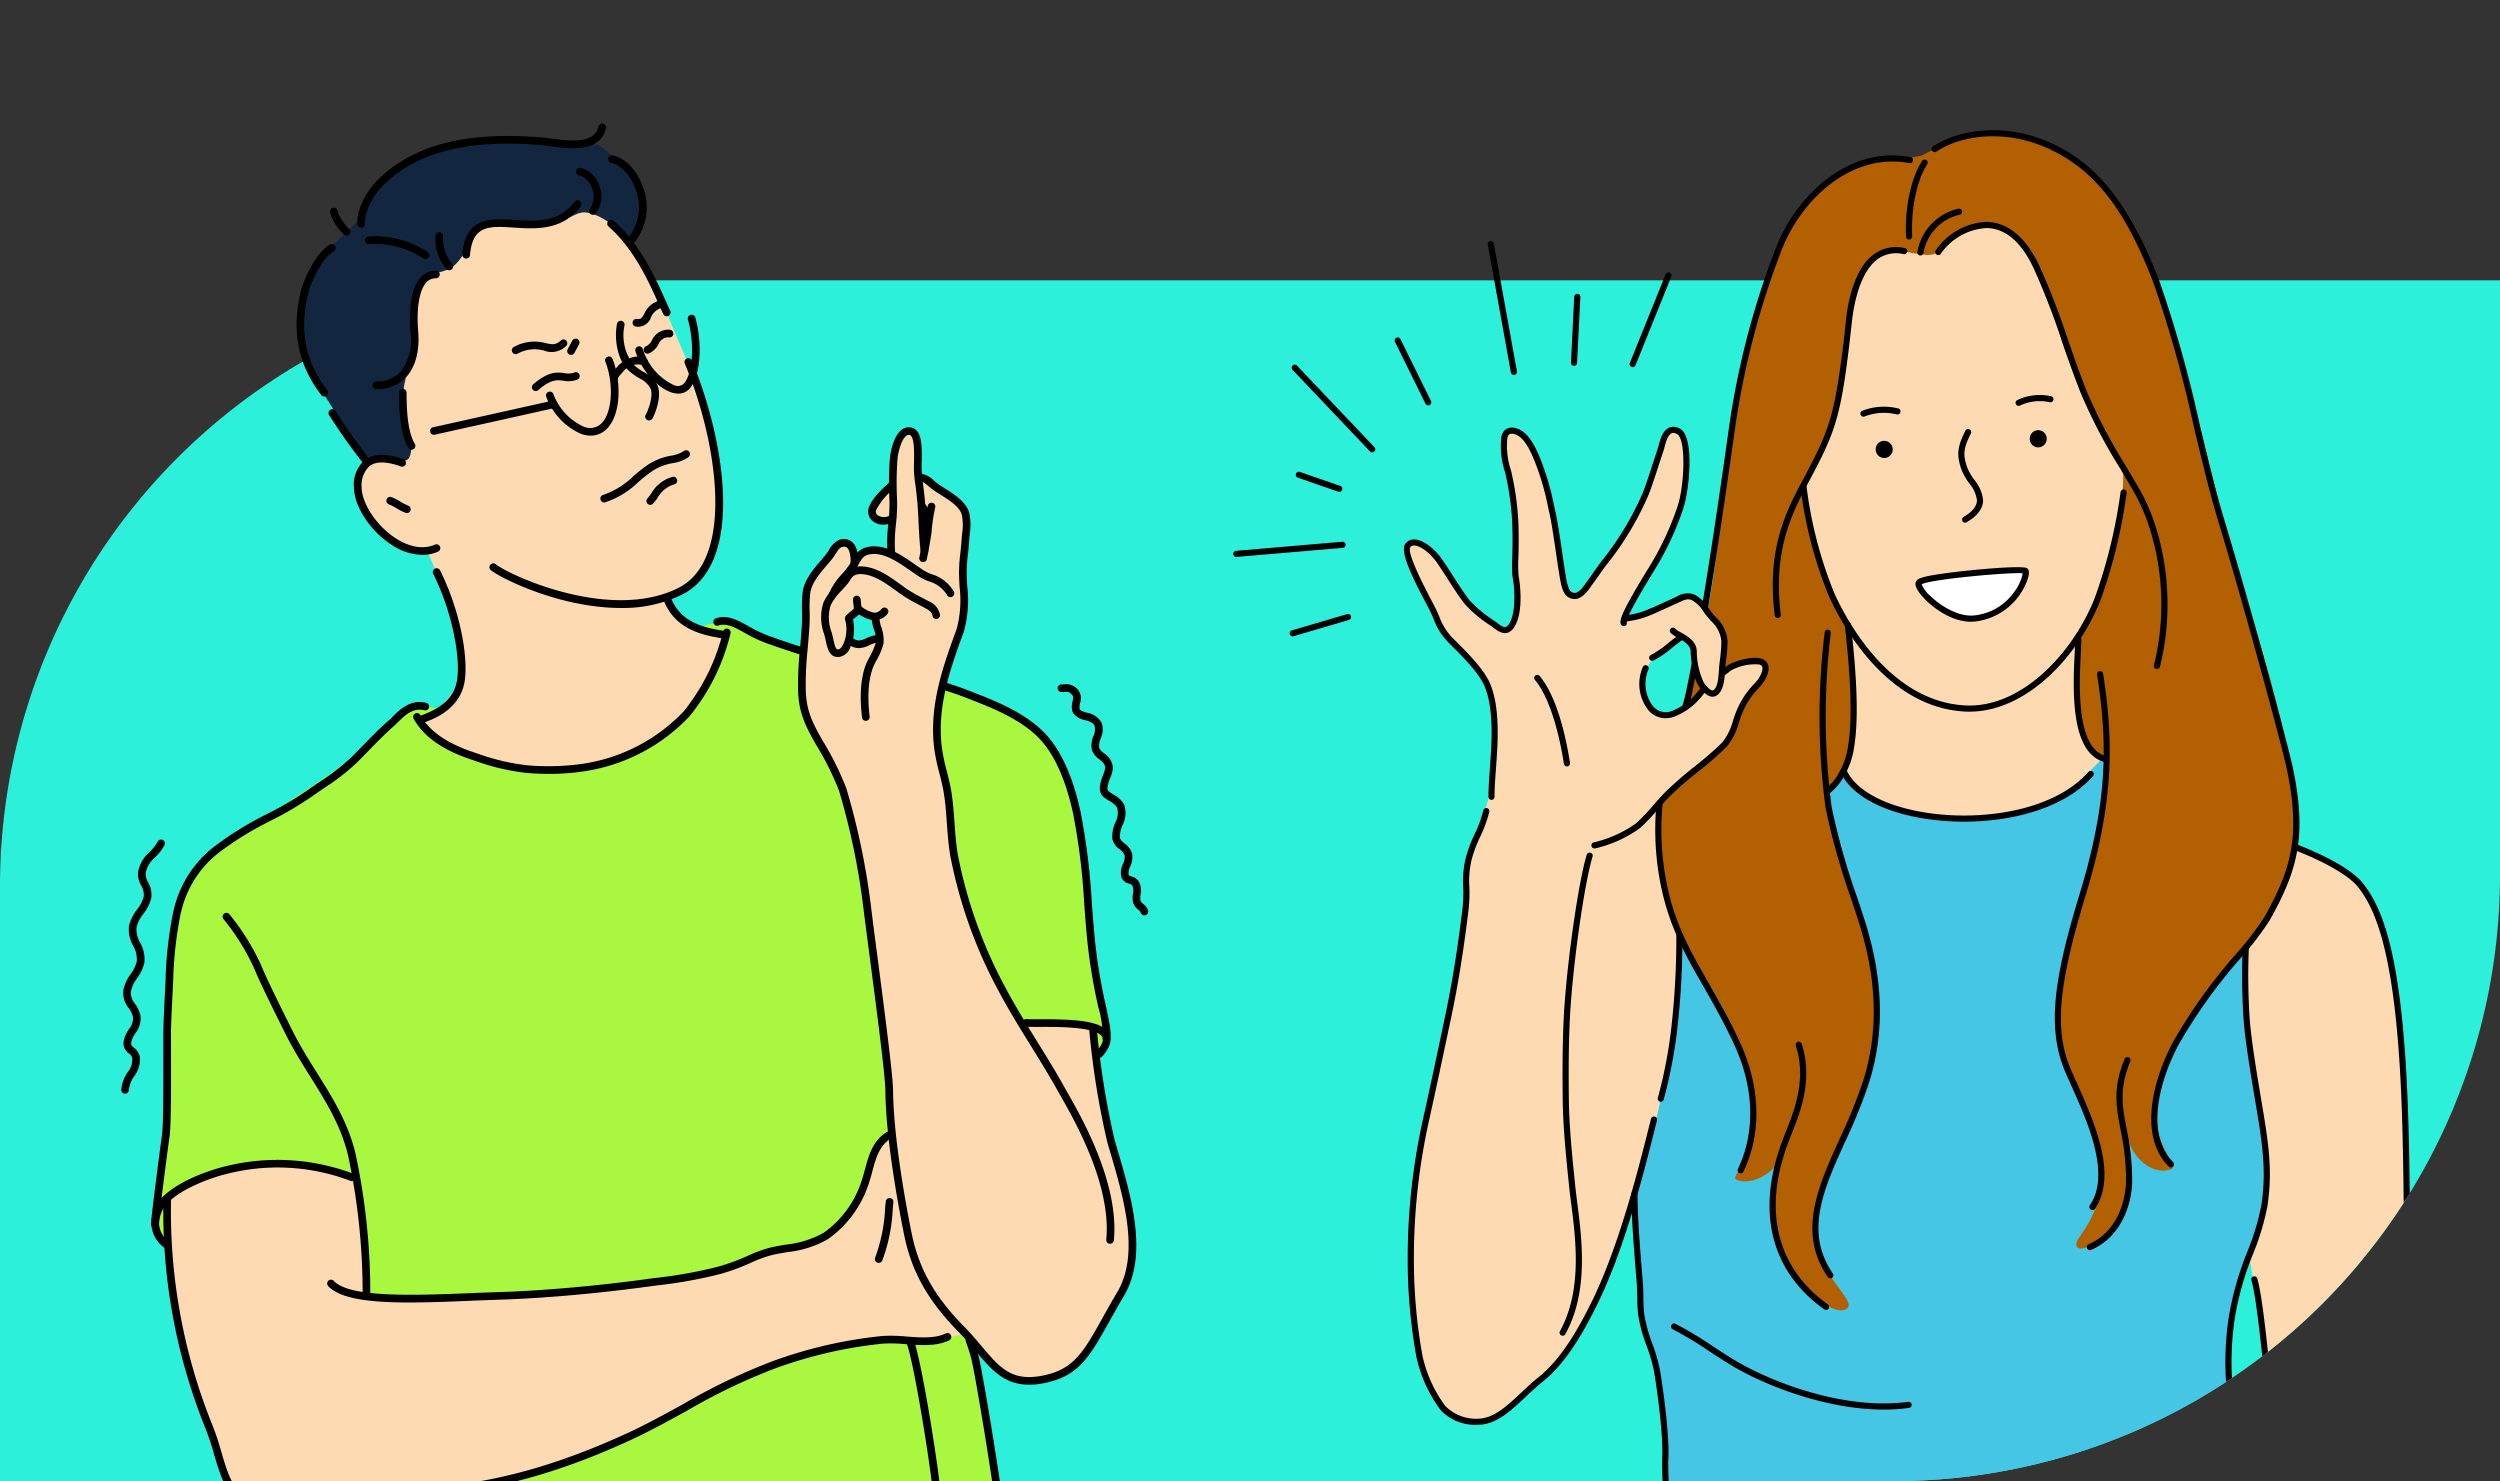 <svg xmlns="http://www.w3.org/2000/svg" xmlns:xlink="http://www.w3.org/1999/xlink" width="330" height="195.5" viewBox="0 0 330 195.5">
  <rect x="0" y="0" width="330" height="195.5" fill="#333333" stroke="none"/>
  <defs>
    <clipPath id="clip-path">
      <path id="Rectángulo_37276" data-name="Rectángulo 37276" d="M80,0H330a0,0,0,0,1,0,0V115.5a80,80,0,0,1-80,80H0a0,0,0,0,1,0,0V80A80,80,0,0,1,80,0Z" transform="translate(905.5 1879.168)" fill="#2df0da"/>
    </clipPath>
  </defs>
  <g id="Grupo_128808" data-name="Grupo 128808" transform="translate(-905.5 -1879.168)">
    <path id="Rectángulo_37273" data-name="Rectángulo 37273" d="M80,0H330a0,0,0,0,1,0,0V78.5a80,80,0,0,1-80,80H0a0,0,0,0,1,0,0V80A80,80,0,0,1,80,0Z" transform="translate(905.5 1916.168)" fill="#2df0da"/>
    <g id="Enmascarar_grupo_120" data-name="Enmascarar grupo 120" clip-path="url(#clip-path)">
      <g id="Grupo_122098" data-name="Grupo 122098" transform="translate(1983.566 1243.428)">
        <path id="Trazado_183663" data-name="Trazado 183663" d="M-1016.664,791.892c-3.323-.655-6.009,2.454-7.392,3.839-5.617,5.612-18.992,12.4-23.773,17.828-3.116,3.537-2.728,6.951-3.1,7.979-.562,1.558-1.111,10.354-.945,13.354s.615,11.709-.072,16.077a48.063,48.063,0,0,0-1.427,9.073,3.177,3.177,0,0,0,1.5,2.714c.68.679,3.653-7.318,4.173-7.364a43.118,43.118,0,0,1,11.683.352c.761.15,1.668-.1,2.3.356,2.576,1.84,1.875,7.416,1.595,10.09-.854,8.1-1.595,24.6-1.595,24.6s-1.123,11.044,1.079,11.8c4.133,1.4,9.966.612,14.141.241,7.839-.693,15.672-1.907,23.54-2.3,4.115-.209,9.744-.47,15.746-.353s16.217,1.785,20.488,2.134,12.061,1.038,14.715-.35,2.03-6.935,1.794-8.514c-.19-1.266-1.317-7.08-1.5-8.336-1.064-7.085-2.713-15.291-2.713-15.291s-.8-18.976.855-27.7c.415-2.206.62-4.743,2.125-6.551.481-.574,1.754-.316,2.3-.353,1.873-.116,3.975-.664,5.841-.354,1.426.238,5.927,4.255,7.1,2.62,1.361-1.907-.421-8.058-.824-10.013-1.181-5.711-1.091-14.272-2.206-20a35.253,35.253,0,0,0-3.728-10.073c-2.152-3.876-7.117-5.191-10.82-6.9-6.825-3.153-13.481-4.669-20.846-6.247a16.508,16.508,0,0,1-3.845-.567c-3.76-1.381-8.74-3.86-10.679-2.4-2.336,1.75,1.44,6.846-.166,9.167-2.233,3.224-6.607,5.32-10.26,6.995-8.206,3.761-16.517,3.517-23.015-2.218C-1015.4,794.51-1013.341,792.547-1016.664,791.892Z" transform="translate(-4.238 -62.763)" fill="#a9f73f" fill-rule="evenodd"/>
        <path id="Trazado_183664" data-name="Trazado 183664" d="M-993,740.365s5.439-3.269,5.373-7.211c-.108-6.548-4.394-15.449-4.394-15.449s-6.558-1.034-8.761-6.536a4.5,4.5,0,0,1,1.309-5.583c1.629-1.265,3.158.17,3.78-2.328.363-1.439-.117-3.283-.343-4.693a31.6,31.6,0,0,1-.455-8.469,15.8,15.8,0,0,1,2.174-5.721c4.409-8.484,13.513-15.719,23.146-12.757,5.358,1.652,8.966,9.944,10.829,14.707,3.394,8.675,6.634,13.411,6.928,22.827.227,7.311-1.241,8.892-2.235,11.023-.7,1.51-4.547,3.714-4.547,3.714s2.338,3.534,4.1,4.166a24.219,24.219,0,0,0,3.326.946c.3,3.9-5.559,11.361-9.318,13.75a24.443,24.443,0,0,1-21.359,2.739c-2.706-.834-5.211-1.452-7.553-3.092A21.918,21.918,0,0,1-993,740.365Z" transform="translate(-29.657 -9.202)" fill="#fddab1" fill-rule="evenodd"/>
        <path id="Trazado_183665" data-name="Trazado 183665" d="M-872.834,731.18c-1.668-.01-1.943,3.012-2.065,3.752-.147.867-.211,3.689-.211,3.689s-2.8,2.036-2.57,3.669,2.589.675,2.589.675-.651,3.669,0,4.32a3.523,3.523,0,0,0-3.309-.378,6.355,6.355,0,0,0-1.666,1.389s.32-2.012-1.093-2.3c-.854-.172-2.01,1.424-2.467,2.065-.78,1.1-2.377,2.382-2.826,3.879-.3,1,.1,5.051-.083,5.925a25.714,25.714,0,0,0-.191,9.636c.559,3.346,2.963,5.939,4.237,9.336.835,2.224,2.442,6.946,2.442,6.946s1.24,6.939,1.482,8.64c.941,6.577,1.516,9.254,1.805,13.629.183,2.74,1.041,7.557,1.27,10.314.3,3.633.4,8.715,1.052,12.284a55.039,55.039,0,0,0,1.728,8.045c.837,2.231.9,3.55,1.73,5.824,1.269,3.489,3.518,5.68,6.024,8.025,1.717,1.6,3.9,4.6,6.292,5.7,2.257,1.042,5.244.337,7.64-1.591a15.424,15.424,0,0,0,3.935-5.4c1.482-3.351,2.865-4.033,3.53-7.023.777-3.5.277-4.777-.11-8.247a64.988,64.988,0,0,0-1.872-7.057c-.627-2.293-1.231-5.39-1.546-7.028-.532-2.764-1.446-10.118-1.446-10.118s-2.955-.31-4.112-.4a26.619,26.619,0,0,0-5.057.189s-2.579-4.286-3.047-5.222a77.614,77.614,0,0,1-5.75-15.42c-.606-2.422-.821-8.789-1.365-11.232-1.381-6.213-1.686-6.15-.544-12.431a48.9,48.9,0,0,1,2.256-7.126c.9-2.47.343-6.235.611-9.907.151-2.069.564-4.664.254-6.219-.659-3.287-2.138-.861-4.006-3.351a6.444,6.444,0,0,0-1.919-1.6S-871.164,731.189-872.834,731.18Zm-6.4,23.7,1.99.854.589,2.906s-2.458,1.286-3,.772c-.072-.067-.8-.48-.8-.48l-.212-2.963Z" transform="translate(-85.287 -38.563)" fill="#fddab1" fill-rule="evenodd"/>
        <path id="Trazado_183666" data-name="Trazado 183666" d="M-1025.325,918.277a39.675,39.675,0,0,1,.8,5.3c.162,1.576.376,3.965.376,5.106,0,.631.331,4.926.331,4.926s13.152.41,18.926-.146c10.174-.975,18.466-.986,28.337-3.584,1.668-.438,4.066-1.778,6.641-2.509s5.338-.867,6.8-1.84a12.864,12.864,0,0,0,3.915-4.82,30.715,30.715,0,0,0,1.7-4.745,11.362,11.362,0,0,1,2.787-3.847,37.711,37.711,0,0,0,1.815,5.474,96.373,96.373,0,0,1,4.512,10.309c1.362,3.409,3.8,10.546,3.8,10.546a49.529,49.529,0,0,1-6.9,1.179c-1.965,0-3.259-.375-5.168-.209a76.548,76.548,0,0,0-11.845,2.4c-3.491.9-6.2,2.694-9.446,4.209-4.842,2.259-10.713,6.24-15.722,8.119-9.566,3.59-19.1,4.879-29.226,5.891-4.615.462-10.244,1.475-14.115,1.511-1.355.013-2.682.034-3.56-1.174a17.531,17.531,0,0,1-2.316-4.043c-.747-2.239-1.253-3.132-1.867-5.43-.458-1.715-1.585-4.746-2.175-6.394a73.184,73.184,0,0,1-2.9-13.238c-.438-3.062-.587-10.61-.587-10.61a50.164,50.164,0,0,1,6.911-3.526,28.831,28.831,0,0,1,11.406-.622c1.291.213,3.311.695,4.57.944C-1027.408,917.485-1025.325,918.277-1025.325,918.277Z" transform="translate(-5.678 -126.756)" fill="#fddab1" fill-rule="evenodd"/>
        <path id="Trazado_183667" data-name="Trazado 183667" d="M-1012.745,690.112a25.183,25.183,0,0,1-2.608-4.96c-1.031-3.354-.517-5.906.328-9.49.9-3.808,3.432-5.249,5.949-7.807,2.275-2.311,2.676-5.4,5.6-7.149,2.321-1.395,6.743-3.4,9.5-3.8,2.208-.314,4.52.056,6.719-.257,2.036-.291,5.524.276,7.845.4,1.661.093,2.233-.572,3.523.5,2.342,1.952,4.559,3.77,5.121,6.734.506,2.679-1.484,5.649-1.484,5.649s-3.043-3.584-5.978-3.947c-1.388-.172-2.582,1.291-4.969,1.635-2.658.38-6.507-.333-7.777-.079-2.328.467-2.941,4.336-4.96,5.686-1.225.818-2.805.55-3.986,2.028-1.736,2.169-.893,5-.987,7.518-.1,2.662-1.475,4.942-1.475,7.764,0,2.1,1.732,5.7.867,7.715-.465,1.09-2.3.181-3.149.181a19.7,19.7,0,0,0-2.462.506S-1011.084,692.724-1012.745,690.112Z" transform="translate(-22.489 -2.197)" fill="#12263f" fill-rule="evenodd"/>
        <g id="Grupo_121998" data-name="Grupo 121998" transform="translate(-965.073 715.785)">
          <path id="Trazado_183668" data-name="Trazado 183668" d="M-871.545,791.482a.507.507,0,0,1-.5-.446c-.494-4.115.2-6.35.657-7.313.066-.142.17-.342.29-.573a10.58,10.58,0,0,0,.887-2,4.177,4.177,0,0,0-.318-1.9,6.6,6.6,0,0,1-.229-1.065c-.12-.036-.245-.071-.318-.092a5.09,5.09,0,0,1-1.57-.812.507.507,0,0,1-.079-.714.506.506,0,0,1,.711-.077,4.08,4.08,0,0,0,1.21.628c.179.049.645.186.645.186a.511.511,0,0,1,.36.426,7.364,7.364,0,0,0,.222,1.169,5.283,5.283,0,0,1,.369,2.389,9.362,9.362,0,0,1-.992,2.329c-.113.217-.211.407-.273.541-.331.7-1.048,2.749-.566,6.761a.51.51,0,0,1-.44.562Z" transform="translate(872.84 -776.38)"/>
        </g>
        <g id="Grupo_121999" data-name="Grupo 121999" transform="translate(-969.691 710.5)">
          <path id="Trazado_183669" data-name="Trazado 183669" d="M-879.6,778.041a1.422,1.422,0,0,1-.571-.122c-.629-.274-.855-1.116-1.036-1.957l-.028-.134c-.06-.267-.127-.532-.194-.8a6.316,6.316,0,0,1-.075-4.244,8.475,8.475,0,0,1,1.647-2.246c.264-.288.522-.568.75-.852a3.642,3.642,0,0,0,.246-.357,2.893,2.893,0,0,1,.673-.8,2.754,2.754,0,0,1,1.54-.456c2,0,3.746,1.267,5.284,2.379.306.218.6.434.889.632a18.516,18.516,0,0,0,1.868,1.073c.321.171.646.34.963.518a2.406,2.406,0,0,1,1.5,1.779.505.505,0,0,1-.447.558.508.508,0,0,1-.558-.45c-.047-.447-.407-.677-.988-1-.309-.176-.624-.338-.939-.505a20.007,20.007,0,0,1-1.968-1.134c-.3-.2-.6-.423-.908-.648-1.417-1.022-3.02-2.182-4.693-2.185h0a1.607,1.607,0,0,0-.926.251,1.958,1.958,0,0,0-.432.541,4.562,4.562,0,0,1-.309.443c-.243.306-.516.6-.795.906a7.72,7.72,0,0,0-1.465,1.963,5.48,5.48,0,0,0,.127,3.593c.07.277.14.553.2.829l.03.139c.2.93.355,1.189.452,1.242.458.2.8-.543.836-.629a4.776,4.776,0,0,0,.261-3.239.508.508,0,0,1,.3-.65.505.505,0,0,1,.65.3,5.78,5.78,0,0,1-.282,3.993A1.846,1.846,0,0,1-879.6,778.041Z" transform="translate(881.849 -766.07)"/>
        </g>
        <g id="Grupo_122000" data-name="Grupo 122000" transform="translate(-966.419 715.781)">
          <path id="Trazado_183670" data-name="Trazado 183670" d="M-874.96,778.372a.52.52,0,0,1-.316-.111.507.507,0,0,1-.078-.711,3.766,3.766,0,0,1,.6-.567,3.112,3.112,0,0,0,.458-.422.5.5,0,0,1,.709-.077.5.5,0,0,1,.078.709,3.877,3.877,0,0,1-.608.577,2.839,2.839,0,0,0-.446.412A.507.507,0,0,1-874.96,778.372Z" transform="translate(875.465 -776.371)"/>
        </g>
        <g id="Grupo_122001" data-name="Grupo 122001" transform="translate(-963.016 715.938)">
          <path id="Trazado_183671" data-name="Trazado 183671" d="M-868.322,778.37a.507.507,0,0,1-.5-.451.5.5,0,0,1,.448-.559,1.31,1.31,0,0,0,.858-.489.506.506,0,0,1,.713-.08.509.509,0,0,1,.08.711,2.353,2.353,0,0,1-1.541.863C-868.284,778.366-868.3,778.37-868.322,778.37Z" transform="translate(868.827 -776.679)"/>
        </g>
        <g id="Grupo_122002" data-name="Grupo 122002" transform="translate(-965.482 714.375)">
          <path id="Trazado_183672" data-name="Trazado 183672" d="M-872.97,776.114a.506.506,0,0,1-.5-.451l-.163-1.474a.506.506,0,0,1,.449-.557.508.508,0,0,1,.559.448l.162,1.474a.51.51,0,0,1-.452.558A.454.454,0,0,1-872.97,776.114Z" transform="translate(873.638 -773.629)"/>
        </g>
        <g id="Grupo_122003" data-name="Grupo 122003" transform="translate(-968.648 707.855)">
          <path id="Trazado_183673" data-name="Trazado 183673" d="M-879.307,767.766a.518.518,0,0,1-.175-.03.507.507,0,0,1-.3-.651,8.685,8.685,0,0,1,1.692-2.514,11.408,11.408,0,0,0,1.186-1.552c.056-.1.113-.193.167-.293a2.957,2.957,0,0,1,1.643-1.624c2.392-.76,4.748.883,6.639,2.2.464.325.9.63,1.312.883a6.406,6.406,0,0,0,.851.392,5.078,5.078,0,0,1,2.981,2.324.505.505,0,0,1-.245.672.5.5,0,0,1-.671-.243,4.152,4.152,0,0,0-2.45-1.818,7.583,7.583,0,0,1-1-.462c-.434-.272-.883-.583-1.36-.915-1.8-1.254-3.838-2.678-5.757-2.069-.5.159-.763.622-1.063,1.156-.059.106-.118.211-.18.313a12.6,12.6,0,0,1-1.286,1.694,7.789,7.789,0,0,0-1.513,2.208A.5.5,0,0,1-879.307,767.766Z" transform="translate(879.813 -760.909)"/>
        </g>
        <g id="Grupo_122004" data-name="Grupo 122004" transform="translate(-972.733 706.897)">
          <path id="Trazado_183674" data-name="Trazado 183674" d="M-857.28,870.665c-3.285,0-4.957-1.982-7-4.389-.7-.826-1.421-1.682-2.287-2.56-4.068-4.136-6.222-7.978-7.206-12.843-.725-3.577-2.413-12.6-2.474-19.006-.016-2-1.137-10.561-2.035-17.433-.381-2.9-.721-5.505-.928-7.218a94,94,0,0,0-3.15-14.95,38.619,38.619,0,0,0-3.033-6.089l-.085-.148c-1.467-2.57-2.145-4.153-2.284-6.744a45.957,45.957,0,0,1,.263-5.947c.086-1.025.175-2.055.229-3.057.033-.552.025-1.134.017-1.7a16.845,16.845,0,0,1,.09-2.552c.22-1.624,1.423-3.028,2.484-4.267.234-.273.46-.541.666-.8a5.183,5.183,0,0,0,.309-.455,2.952,2.952,0,0,1,1.274-1.321,1.68,1.68,0,0,1,1.731.182c1.09.871.851,3,.848,3.023a.512.512,0,0,1-.57.432.5.5,0,0,1-.433-.568c.059-.443.007-1.709-.477-2.1-.065-.049-.255-.2-.749-.024-.249.094-.55.569-.77.914a6.118,6.118,0,0,1-.373.55c-.214.265-.448.535-.688.819-.97,1.134-2.07,2.419-2.252,3.748a16.639,16.639,0,0,0-.079,2.4c.008.581.018,1.181-.014,1.768-.059,1.01-.147,2.049-.236,3.085a44.7,44.7,0,0,0-.259,5.807c.13,2.4.74,3.822,2.15,6.3l.086.148a38.83,38.83,0,0,1,3.12,6.287A95.26,95.26,0,0,1-878.2,807.1c.206,1.709.546,4.315.925,7.209.9,6.9,2.027,15.485,2.046,17.551.059,6.323,1.734,15.267,2.451,18.816.944,4.66,3.02,8.346,6.938,12.332.893.905,1.662,1.817,2.339,2.619,2.356,2.788,3.911,4.627,7.951,3.848,4.154-.794,5.428-3.077,7.967-7.624.567-1.018,1.211-2.17,1.958-3.43,3.007-5.079.809-12.519-.956-18.5l-.367-1.246a107.922,107.922,0,0,1-2.395-14.931.5.5,0,0,1,.464-.543.513.513,0,0,1,.545.464,106.47,106.47,0,0,0,2.356,14.728l.365,1.244c1.825,6.166,4.092,13.841.858,19.3-.738,1.248-1.379,2.4-1.945,3.408-2.606,4.667-4.042,7.24-8.659,8.124A9.925,9.925,0,0,1-857.28,870.665Z" transform="translate(887.783 -759.039)"/>
        </g>
        <g id="Grupo_122005" data-name="Grupo 122005" transform="translate(-960.974 692.141)">
          <path id="Trazado_183675" data-name="Trazado 183675" d="M-864.291,747.25a.5.5,0,0,1-.5-.45,21.069,21.069,0,0,1,.116-3.848,23,23,0,0,0,.149-3.083,42.528,42.528,0,0,1,.053-5.508c.058-.727.47-2.982,1.57-3.8a1.526,1.526,0,0,1,1.264-.276c1.435.321,1.4,2.435,1.371,4.48a14.28,14.28,0,0,0,.07,2.243,48.566,48.566,0,0,1,.509,5.6c.067,1.266.131,2.575.279,3.905a.5.5,0,0,1-.448.557.5.5,0,0,1-.558-.447c-.15-1.357-.217-2.682-.282-3.963a47.16,47.16,0,0,0-.5-5.482,14.507,14.507,0,0,1-.084-2.423c.021-1.328.051-3.335-.58-3.477a.506.506,0,0,0-.443.1c-.68.5-1.1,2.271-1.16,3.061a41.379,41.379,0,0,0-.054,5.369,23.94,23.94,0,0,1-.148,3.229,20.591,20.591,0,0,0-.121,3.651.506.506,0,0,1-.448.559Z" transform="translate(864.843 -730.251)"/>
        </g>
        <g id="Grupo_122006" data-name="Grupo 122006" transform="translate(-963.464 699.335)">
          <path id="Trazado_183676" data-name="Trazado 183676" d="M-867.709,749.943a2.109,2.109,0,0,1-1.491-.545,1.628,1.628,0,0,1-.429-1.656c.409-1.4,2.472-3.143,2.7-3.336a.5.5,0,0,1,.711.064.506.506,0,0,1-.064.713,8.941,8.941,0,0,0-2.382,2.846.618.618,0,0,0,.16.641,1.538,1.538,0,0,0,1.539.13.508.508,0,0,1,.64.324.506.506,0,0,1-.322.639A3.474,3.474,0,0,1-867.709,749.943Z" transform="translate(869.7 -744.288)"/>
        </g>
        <g id="Grupo_122007" data-name="Grupo 122007" transform="translate(-957.153 698.237)">
          <path id="Trazado_183677" data-name="Trazado 183677" d="M-831.768,843.825l-.048,0a.509.509,0,0,1-.458-.554c.692-7.164-4.148-15.663-5.968-18.861-.167-.291-.311-.543-.426-.749-1.118-2.021-2.36-4.025-3.561-5.965-1.4-2.26-2.848-4.595-4.124-6.987a62.335,62.335,0,0,1-6.517-18.133c-.238-1.416-.343-2.86-.444-4.255-.092-1.293-.189-2.624-.392-3.917-.143-.911-.373-1.824-.6-2.706a25.641,25.641,0,0,1-.708-3.5c-.583-5.313,1.005-10.153,2.978-15.475a14.473,14.473,0,0,0,.4-5.6c-.037-.652-.071-1.291-.075-1.895a22.4,22.4,0,0,1,.182-2.622c.06-.56.121-1.116.153-1.662.015-.283.044-.579.073-.884a6.821,6.821,0,0,0-.043-2.478c-.31-1.054-1.6-1.871-2.74-2.589-.356-.225-.7-.438-.984-.647-.191-.139-.385-.3-.576-.452-.442-.365-.916-.755-1.231-.734a.512.512,0,0,1-.516-.5.508.508,0,0,1,.5-.513,3.111,3.111,0,0,1,1.892.962c.173.144.35.289.524.417.273.2.593.4.932.612,1.226.773,2.75,1.736,3.171,3.156a7.626,7.626,0,0,1,.079,2.865c-.028.289-.055.573-.072.841-.031.568-.093,1.138-.156,1.716a21.64,21.64,0,0,0-.175,2.506c.005.586.037,1.208.074,1.848a15.31,15.31,0,0,1-.464,6c-1.927,5.2-3.478,9.921-2.919,15.017a25.09,25.09,0,0,0,.684,3.362c.228.905.464,1.842.615,2.8.21,1.334.308,2.691.4,4,.1,1.369.2,2.791.432,4.159a61.3,61.3,0,0,0,6.411,17.826c1.26,2.363,2.7,4.684,4.09,6.933,1.207,1.946,2.457,3.964,3.587,6.007.115.2.256.451.418.738,1.868,3.277,6.819,11.978,6.1,19.46A.508.508,0,0,1-831.768,843.825Z" transform="translate(857.388 -742.145)"/>
        </g>
        <g id="Grupo_122008" data-name="Grupo 122008" transform="translate(-956.774 702.179)">
          <path id="Trazado_183678" data-name="Trazado 183678" d="M-855.477,751.772a.506.506,0,0,1-.426-.232c-.094-.147-.2-.283-.307-.424-.122-.161-.246-.325-.358-.5a.5.5,0,0,1,.152-.7.506.506,0,0,1,.7.15c.1.153.2.294.313.438.12.159.241.318.35.486a.5.5,0,0,1-.152.7A.5.5,0,0,1-855.477,751.772Z" transform="translate(856.649 -749.836)"/>
        </g>
        <g id="Grupo_122009" data-name="Grupo 122009" transform="translate(-956.727 702.099)">
          <path id="Trazado_183679" data-name="Trazado 183679" d="M-856.051,757.521a.508.508,0,0,1-.107-.012.5.5,0,0,1-.387-.6c.317-1.476.605-3.417.609-3.435a22.69,22.69,0,0,1,.524-3.464.507.507,0,0,1,.65-.3.5.5,0,0,1,.3.65,23.137,23.137,0,0,0-.471,3.232c0,.047-.3,2.022-.621,3.531A.509.509,0,0,1-856.051,757.521Z" transform="translate(856.557 -749.679)"/>
        </g>
        <g id="Grupo_122010" data-name="Grupo 122010" transform="translate(-997.909 664.763)">
          <path id="Trazado_183680" data-name="Trazado 183680" d="M-929.045,689.565a.514.514,0,0,1-.458-.286c-.173-.362-.375-.817-.608-1.337-1.213-2.727-3.241-7.287-6.613-10.215a.5.5,0,0,1-.051-.712.507.507,0,0,1,.714-.052c3.54,3.074,5.629,7.767,6.876,10.568.226.508.424.952.6,1.308a.506.506,0,0,1-.237.675A.5.5,0,0,1-929.045,689.565Z" transform="translate(936.9 -676.84)"/>
        </g>
        <g id="Grupo_122011" data-name="Grupo 122011" transform="translate(-1013.456 683.023)">
          <path id="Trazado_183681" data-name="Trazado 183681" d="M-949.919,745.433c-7.735,0-15.493-3.72-17.116-4.979a.5.5,0,0,1-.088-.711.5.5,0,0,1,.708-.09c2.041,1.585,15.344,7.635,24.194,3.092,7.512-3.857,4.971-19.619.769-29.577a.506.506,0,0,1,.27-.665.505.505,0,0,1,.662.268c4.055,9.611,7.3,26.488-1.239,30.874A17.764,17.764,0,0,1-949.919,745.433Z" transform="translate(967.231 -712.464)"/>
        </g>
        <g id="Grupo_122012" data-name="Grupo 122012" transform="translate(-1031.348 695.779)">
          <path id="Trazado_183682" data-name="Trazado 183682" d="M-993.119,750.554a7.516,7.516,0,0,1-4-1.3c-2.812-1.794-4.97-5.048-5.016-7.57a4.267,4.267,0,0,1,1.495-3.7c1.149-.823,2.842-.841,5.034-.053a.506.506,0,0,1,.306.647.5.5,0,0,1-.647.3c-1.861-.67-3.241-.694-4.1-.076a3.45,3.45,0,0,0-1.072,2.861c.04,2.176,2.038,5.135,4.549,6.736,1.833,1.168,3.653,1.452,5.127.8a.507.507,0,0,1,.667.259.507.507,0,0,1-.257.666A5.1,5.1,0,0,1-993.119,750.554Z" transform="translate(1002.137 -737.349)"/>
        </g>
        <g id="Grupo_122013" data-name="Grupo 122013" transform="translate(-1027.07 701.324)">
          <path id="Trazado_183683" data-name="Trazado 183683" d="M-991.083,750.307a.5.5,0,0,1-.168-.029,7.31,7.31,0,0,1-1.186-.6,6.355,6.355,0,0,0-1.021-.524.509.509,0,0,1-.3-.648.5.5,0,0,1,.646-.305,7.345,7.345,0,0,1,1.192.606,6.511,6.511,0,0,0,1.012.52.507.507,0,0,1,.307.646A.51.51,0,0,1-991.083,750.307Z" transform="translate(993.791 -748.167)"/>
        </g>
        <g id="Grupo_122014" data-name="Grupo 122014" transform="translate(-997.777 656.256)">
          <path id="Trazado_183684" data-name="Trazado 183684" d="M-933.591,671.918a.514.514,0,0,1-.329-.12.509.509,0,0,1-.061-.714,6.439,6.439,0,0,0,.948-6.367c-.654-1.855-1.91-3.218-3.2-3.47a.507.507,0,0,1-.4-.594.507.507,0,0,1,.6-.4c1.636.322,3.19,1.942,3.959,4.13a7.438,7.438,0,0,1-1.126,7.354A.505.505,0,0,1-933.591,671.918Z" transform="translate(936.643 -660.243)"/>
        </g>
        <g id="Grupo_122015" data-name="Grupo 122015" transform="translate(-1030.908 652.063)">
          <path id="Trazado_183685" data-name="Trazado 183685" d="M-1000.765,665.784a.507.507,0,0,1-.506-.47c-.128-1.931,1.3-4.456,2.715-5.851,4.666-4.62,11.8-6.44,21.8-5.564.3.026.674.078,1.089.136,2.862.4,5.7.605,6.228-1.584a.507.507,0,0,1,.61-.374.5.5,0,0,1,.374.612c-.786,3.259-4.894,2.691-7.352,2.347-.395-.052-.748-.1-1.036-.128-9.687-.848-16.558.875-21,5.273-1.45,1.432-2.512,3.657-2.417,5.063a.5.5,0,0,1-.471.54Z" transform="translate(1001.279 -652.063)"/>
        </g>
        <g id="Grupo_122016" data-name="Grupo 122016" transform="translate(-1034.517 663.161)">
          <path id="Trazado_183686" data-name="Trazado 183686" d="M-1006.127,677.375a.5.5,0,0,1-.293-.093,6.513,6.513,0,0,1-1.886-2.943.5.5,0,0,1,.377-.609.5.5,0,0,1,.609.375,5.715,5.715,0,0,0,1.485,2.353.5.5,0,0,1,.118.706A.507.507,0,0,1-1006.127,677.375Z" transform="translate(1008.32 -673.715)"/>
        </g>
        <g id="Grupo_122017" data-name="Grupo 122017" transform="translate(-1029.896 666.884)">
          <path id="Trazado_183687" data-name="Trazado 183687" d="M-991.3,684.028a.5.5,0,0,1-.259-.073,11.627,11.627,0,0,0-7.173-1.9.505.505,0,0,1-.568-.435.505.505,0,0,1,.434-.567,12.633,12.633,0,0,1,7.826,2.041.5.5,0,0,1,.175.693A.506.506,0,0,1-991.3,684.028Z" transform="translate(999.304 -680.978)"/>
        </g>
        <g id="Grupo_122018" data-name="Grupo 122018" transform="translate(-1002.018 657.89)">
          <path id="Trazado_183688" data-name="Trazado 183688" d="M-942.71,669.632a.5.5,0,0,1-.354-.143.509.509,0,0,1-.012-.716,2.6,2.6,0,0,0,.3-2.491,2.569,2.569,0,0,0-1.731-1.851.5.5,0,0,1-.4-.592.5.5,0,0,1,.592-.4,3.471,3.471,0,0,1,2.5,2.541,3.564,3.564,0,0,1-.538,3.495A.506.506,0,0,1-942.71,669.632Z" transform="translate(944.917 -663.431)"/>
        </g>
        <g id="Grupo_122019" data-name="Grupo 122019" transform="translate(-1017.041 662.172)">
          <path id="Trazado_183689" data-name="Trazado 183689" d="M-973.719,679.477h-.043a.51.51,0,0,1-.461-.548c.424-4.963,3.714-4.747,6.9-4.541,2.862.188,5.818.378,7.916-2.4a.506.506,0,0,1,.708-.1.505.505,0,0,1,.1.708c-2.426,3.218-5.954,2.987-8.787,2.8-3.3-.212-5.482-.355-5.823,3.62A.5.5,0,0,1-973.719,679.477Z" transform="translate(974.224 -671.785)"/>
        </g>
        <g id="Grupo_122020" data-name="Grupo 122020" transform="translate(-1038.918 667.965)">
          <path id="Trazado_183690" data-name="Trazado 183690" d="M-1013.246,703.207a.505.505,0,0,1-.4-.2c-3.091-4.044-3.952-8.383-2.711-13.657.319-1.364,1.88-5.076,3.849-6.2a.508.508,0,0,1,.691.19.508.508,0,0,1-.191.689c-1.539.876-3.03,4.125-3.366,5.55-1.182,5.022-.4,8.975,2.531,12.809a.506.506,0,0,1-.095.711A.509.509,0,0,1-1013.246,703.207Z" transform="translate(1016.906 -683.087)"/>
        </g>
        <g id="Grupo_122021" data-name="Grupo 122021" transform="translate(-1034.702 689.756)">
          <path id="Trazado_183691" data-name="Trazado 183691" d="M-1003.644,733a.508.508,0,0,1-.4-.2,72.44,72.44,0,0,1-4.6-6.5.506.506,0,0,1,.274-.661.5.5,0,0,1,.661.276,69.029,69.029,0,0,0,4.462,6.268.508.508,0,0,1-.093.712A.5.5,0,0,1-1003.644,733Z" transform="translate(1008.681 -725.6)"/>
        </g>
        <g id="Grupo_122022" data-name="Grupo 122022" transform="translate(-1020.61 666.396)">
          <path id="Trazado_183692" data-name="Trazado 183692" d="M-979.344,685.043a.509.509,0,0,1-.41-.208,6.08,6.08,0,0,1-1.4-4.366.512.512,0,0,1,.562-.441.507.507,0,0,1,.442.564,5.118,5.118,0,0,0,1.213,3.646.509.509,0,0,1-.111.709A.517.517,0,0,1-979.344,685.043Z" transform="translate(981.188 -680.025)"/>
        </g>
        <g id="Grupo_122023" data-name="Grupo 122023" transform="translate(-1025.398 687.063)">
          <path id="Trazado_183693" data-name="Trazado 183693" d="M-988.861,728.384a.512.512,0,0,1-.434-.245c-1.195-2-1.223-5.487-1.236-7.165v-.12a.5.5,0,0,1,.5-.508h0a.507.507,0,0,1,.5.5v.119c.013,1.587.038,4.886,1.091,6.652a.5.5,0,0,1-.174.693A.5.5,0,0,1-988.861,728.384Z" transform="translate(990.53 -720.346)"/>
        </g>
        <g id="Grupo_122024" data-name="Grupo 122024" transform="translate(-1028.895 671.465)">
          <path id="Trazado_183694" data-name="Trazado 183694" d="M-996.847,705.556a.506.506,0,0,1-.505-.506.506.506,0,0,1,.505-.506,4.127,4.127,0,0,0,3.187-1.254,6.938,6.938,0,0,0,1.331-5.251c-.165-1.981-.214-5.556,1.333-7.238a2.64,2.64,0,0,1,2.016-.885.508.508,0,0,1,.505.5.509.509,0,0,1-.505.508,1.634,1.634,0,0,0-1.271.557c-.927,1.005-1.326,3.424-1.068,6.47.121,1.465.078,4.2-1.6,6.02A5.11,5.11,0,0,1-996.847,705.556Z" transform="translate(997.352 -689.915)"/>
        </g>
        <g id="Grupo_122025" data-name="Grupo 122025" transform="translate(-996.759 678.076)">
          <path id="Trazado_183695" data-name="Trazado 183695" d="M-930.289,715.973a.5.5,0,0,1-.31-.1.5.5,0,0,1-.091-.708c.162-.259,1.057-2.42.588-3.423a3.166,3.166,0,0,0-1.428-1.31,8.291,8.291,0,0,1-1.552-1.133c-1.249-1.2-1.867-3.814-1.441-6.072a.508.508,0,0,1,.591-.4.505.505,0,0,1,.4.592,6.337,6.337,0,0,0,1.149,5.155,7.4,7.4,0,0,0,1.376,1,4.009,4.009,0,0,1,1.817,1.745c.719,1.532-.492,4.195-.7,4.469A.5.5,0,0,1-930.289,715.973Z" transform="translate(934.657 -702.811)"/>
        </g>
        <g id="Grupo_122026" data-name="Grupo 122026" transform="translate(-998.817 695.174)">
          <path id="Trazado_183696" data-name="Trazado 183696" d="M-938.166,743.057a.506.506,0,0,1-.489-.379.5.5,0,0,1,.361-.618,10.579,10.579,0,0,0,3.978-2.471,21.037,21.037,0,0,1,2.014-1.569,8.088,8.088,0,0,1,2.965-1.136,4.145,4.145,0,0,0,1.688-.616.505.505,0,0,1,.708.107.506.506,0,0,1-.108.706,4.986,4.986,0,0,1-2.076.79,7.049,7.049,0,0,0-2.623,1,19.923,19.923,0,0,0-1.914,1.493,11.374,11.374,0,0,1-4.375,2.677A.476.476,0,0,1-938.166,743.057Z" transform="translate(938.672 -736.169)"/>
        </g>
        <g id="Grupo_122027" data-name="Grupo 122027" transform="translate(-992.741 698.674)">
          <path id="Trazado_183697" data-name="Trazado 183697" d="M-926.312,746.7a.492.492,0,0,1-.352-.146.5.5,0,0,1-.009-.715,5.8,5.8,0,0,0,.51-.654,4.653,4.653,0,0,1,2.8-2.177.5.5,0,0,1,.6.391.5.5,0,0,1-.389.6,3.706,3.706,0,0,0-2.188,1.774,6.781,6.781,0,0,1-.611.777A.51.51,0,0,1-926.312,746.7Z" transform="translate(926.817 -742.997)"/>
        </g>
        <g id="Grupo_122028" data-name="Grupo 122028" transform="translate(-1010.503 680.544)">
          <path id="Trazado_183698" data-name="Trazado 183698" d="M-960.966,709.573a.5.5,0,0,1-.452-.28.506.506,0,0,1,.228-.677,5.624,5.624,0,0,1,4.221-.493c.823.184,1.274.283,1.965-.359a.506.506,0,0,1,.715.026.506.506,0,0,1-.025.716,2.721,2.721,0,0,1-2.874.606,4.62,4.62,0,0,0-3.552.41A.512.512,0,0,1-960.966,709.573Z" transform="translate(961.47 -707.628)"/>
        </g>
        <g id="Grupo_122029" data-name="Grupo 122029" transform="translate(-1003.192 680.44)">
          <path id="Trazado_183699" data-name="Trazado 183699" d="M-946.7,709.569a.516.516,0,0,1-.239-.059.51.51,0,0,1-.207-.686l.609-1.133a.508.508,0,0,1,.684-.206.506.506,0,0,1,.208.685l-.609,1.133A.5.5,0,0,1-946.7,709.569Z" transform="translate(947.206 -707.425)"/>
        </g>
        <g id="Grupo_122030" data-name="Grupo 122030" transform="translate(-994.565 675.333)">
          <path id="Trazado_183700" data-name="Trazado 183700" d="M-929.612,701a2.155,2.155,0,0,1-.328-.026.5.5,0,0,1-.432-.568.5.5,0,0,1,.568-.433c.522.068.639-.1.976-.7a3.045,3.045,0,0,1,2.329-1.8.508.508,0,0,1,.584.413.5.5,0,0,1-.411.585,2.086,2.086,0,0,0-1.621,1.3A1.846,1.846,0,0,1-929.612,701Z" transform="translate(930.377 -697.461)"/>
        </g>
        <g id="Grupo_122031" data-name="Grupo 122031" transform="translate(-1022.775 710.748)">
          <path id="Trazado_183701" data-name="Trazado 183701" d="M-984.906,786.951a.5.5,0,0,1-.474-.331.506.506,0,0,1,.3-.648c1.877-.693,4.1-1.814,4.655-4.359.592-2.719-.423-8.97-3.095-14.326a.509.509,0,0,1,.228-.682.506.506,0,0,1,.679.228c2.808,5.629,3.82,12.046,3.178,15-.746,3.411-4.05,4.631-5.3,5.09A.517.517,0,0,1-984.906,786.951Z" transform="translate(985.411 -766.553)"/>
        </g>
        <g id="Grupo_122032" data-name="Grupo 122032" transform="translate(-990.498 714.273)">
          <path id="Trazado_183702" data-name="Trazado 183702" d="M-914.375,779.191c-.024,0-.048,0-.071,0-3.3-.478-6.551-1.423-7.961-5.067a.5.5,0,0,1,.289-.655.5.5,0,0,1,.651.289c1.289,3.317,4.373,4.026,7.164,4.43a.505.505,0,0,1,.428.575A.508.508,0,0,1-914.375,779.191Z" transform="translate(922.443 -773.431)"/>
        </g>
        <g id="Grupo_122033" data-name="Grupo 122033" transform="translate(-1034.879 785.116)">
          <path id="Trazado_183703" data-name="Trazado 183703" d="M-998.154,934.191c-5.052,0-9.133-.438-10.737-2.161a.5.5,0,0,1,.026-.713.505.505,0,0,1,.715.025c2.1,2.257,10.649,1.913,18.191,1.611,1.316-.052,2.625-.107,3.895-.144,5.322-.167,12.476-.792,18.668-1.632q.857-.118,1.679-.224a59.51,59.51,0,0,0,8.329-1.5,27.52,27.52,0,0,0,3.9-1.433,17.18,17.18,0,0,1,3.117-1.116c.672-.15,1.321-.258,1.95-.362a12.78,12.78,0,0,0,4.945-1.558,13.442,13.442,0,0,0,4.777-6.223c.274-.73.472-1.455.666-2.158.51-1.883.993-3.66,2.8-4.879a.5.5,0,0,1,.7.135.506.506,0,0,1-.135.7c-1.5,1.009-1.912,2.539-2.394,4.307a23.437,23.437,0,0,1-.693,2.251,14.343,14.343,0,0,1-5.19,6.728,13.636,13.636,0,0,1-5.309,1.692c-.615.105-1.254.214-1.9.353a15.852,15.852,0,0,0-2.933,1.056,28.128,28.128,0,0,1-4.036,1.482,60.639,60.639,0,0,1-8.464,1.522l-1.676.222c-6.221.844-13.415,1.473-18.773,1.639-1.266.041-2.57.095-3.885.146C-992.783,934.079-995.6,934.191-998.154,934.191Z" transform="translate(1009.027 -911.639)"/>
        </g>
        <g id="Grupo_122034" data-name="Grupo 122034" transform="translate(-1056.53 793.446)">
          <path id="Trazado_183704" data-name="Trazado 183704" d="M-1036.571,969.668a8.278,8.278,0,0,1-4.326-.97c-2.1-1.289-2.857-3.865-3.662-6.594a32.572,32.572,0,0,0-1.261-3.72,76.436,76.436,0,0,1-5.409-30,.522.522,0,0,1,.52-.49.5.5,0,0,1,.489.524,75.293,75.293,0,0,0,5.328,29.567,33.227,33.227,0,0,1,1.3,3.835c.746,2.537,1.454,4.934,3.221,6.02,2.186,1.344,6.07.724,8.64.313.58-.094,1.1-.175,1.533-.229,1.562-.182,2.939-.268,4.4-.354,2.055-.127,4.181-.254,7.216-.674.8-.112,1.663-.2,2.618-.307,5.346-.579,13.423-1.446,26.009-7.247,2.354-1.082,4.751-2.4,7.288-3.788a78.935,78.935,0,0,1,11.87-5.7,59.451,59.451,0,0,1,14.534-3.324,20.877,20.877,0,0,1,3.12.077c1.836.137,3.736.279,5.19-.407a.5.5,0,0,1,.675.241.507.507,0,0,1-.242.675c-1.7.8-3.731.647-5.7.5a20.344,20.344,0,0,0-2.965-.078,58.608,58.608,0,0,0-14.286,3.274,77.938,77.938,0,0,0-11.711,5.625c-2.553,1.4-4.965,2.722-7.351,3.823-12.735,5.869-20.912,6.749-26.324,7.331-.944.1-1.8.2-2.586.3-3.073.431-5.316.565-7.3.685-1.442.087-2.809.169-4.339.35-.42.051-.927.13-1.493.222A32.233,32.233,0,0,1-1036.571,969.668Z" transform="translate(1051.265 -927.891)"/>
        </g>
        <g id="Grupo_122035" data-name="Grupo 122035" transform="translate(-962.579 793.876)">
          <path id="Trazado_183705" data-name="Trazado 183705" d="M-867.468,937.294a.52.52,0,0,1-.2-.042.5.5,0,0,1-.269-.661,21.576,21.576,0,0,0,1.312-6.537l.084-.867a.5.5,0,0,1,.553-.452.5.5,0,0,1,.454.554l-.084.861A22.3,22.3,0,0,1-867,936.985.506.506,0,0,1-867.468,937.294Z" transform="translate(867.974 -928.731)"/>
        </g>
        <g id="Grupo_122036" data-name="Grupo 122036" transform="translate(-950.6 812.157)">
          <path id="Trazado_183706" data-name="Trazado 183706" d="M-839.421,992.614a.507.507,0,0,1-.5-.449c-.937-7.938-3.311-22.174-3.921-24.775-.218-.922-.727-2.3-.732-2.31a.508.508,0,0,1,.3-.651.5.5,0,0,1,.648.3,24.968,24.968,0,0,1,.769,2.432c.616,2.617,3,16.922,3.941,24.887a.505.505,0,0,1-.444.562A.309.309,0,0,1-839.421,992.614Z" transform="translate(844.605 -964.396)"/>
        </g>
        <g id="Grupo_122037" data-name="Grupo 122037" transform="translate(-958.336 812.596)">
          <path id="Trazado_183707" data-name="Trazado 183707" d="M-855.7,986.915a.506.506,0,0,1-.506-.489c-.076-2.618-2.4-17.315-3.466-20.509a.5.5,0,0,1,.319-.64.511.511,0,0,1,.642.317c1.116,3.359,3.437,18.078,3.517,20.8a.507.507,0,0,1-.491.521Z" transform="translate(859.696 -965.252)"/>
        </g>
        <g id="Grupo_122038" data-name="Grupo 122038" transform="translate(-1038.806 834.072)">
          <path id="Trazado_183708" data-name="Trazado 183708" d="M-1016.179,1013.893h-.024a.5.5,0,0,1-.482-.532l.268-5.728a.493.493,0,0,1,.529-.48.506.506,0,0,1,.482.528l-.269,5.728A.5.5,0,0,1-1016.179,1013.893Z" transform="translate(1016.686 -1007.151)"/>
        </g>
        <g id="Grupo_122039" data-name="Grupo 122039" transform="translate(-1023.525 718.716)">
          <path id="Trazado_183709" data-name="Trazado 183709" d="M-968.938,801.274c-.982,0-1.987-.044-3-.128a29.671,29.671,0,0,1-6.719-1.575c-2.861-.929-6.372-2.4-8.157-5.568a.511.511,0,0,1,.194-.692.5.5,0,0,1,.688.195c1.612,2.863,4.9,4.231,7.588,5.1a28.892,28.892,0,0,0,6.489,1.533,32.521,32.521,0,0,0,7.1-.162,23.024,23.024,0,0,0,13.576-6.948,26.717,26.717,0,0,0,5.2-10.525.507.507,0,0,1,.6-.395.507.507,0,0,1,.394.6,27.488,27.488,0,0,1-5.453,11.01,24.047,24.047,0,0,1-14.173,7.26A30.628,30.628,0,0,1-968.938,801.274Z" transform="translate(986.876 -782.098)"/>
        </g>
        <g id="Grupo_122040" data-name="Grupo 122040" transform="translate(-1048.686 756.236)">
          <path id="Trazado_183710" data-name="Trazado 183710" d="M-1016.975,905.856a.505.505,0,0,1-.5-.508,86.824,86.824,0,0,0-1.951-18.16c-.979-3.916-2.9-6.977-4.927-10.22-1.12-1.786-2.276-3.632-3.293-5.668-1.171-2.345-3.351-6.7-4.211-8.819a30.1,30.1,0,0,0-3.982-6.354.505.505,0,0,1,.063-.713.506.506,0,0,1,.714.065,31.192,31.192,0,0,1,4.144,6.625c.843,2.077,3.011,6.413,4.178,8.742.994,1.994,2.139,3.819,3.245,5.583,2.075,3.316,4.031,6.442,5.051,10.512a87.938,87.938,0,0,1,1.981,18.407A.506.506,0,0,1-1016.975,905.856Z" transform="translate(1035.962 -855.298)"/>
        </g>
        <g id="Grupo_122041" data-name="Grupo 122041" transform="translate(-1058.132 728.403)">
          <path id="Trazado_183711" data-name="Trazado 183711" d="M-1053.884,870.436a.506.506,0,0,1-.507-.505c0-.925,1.286-10.634,1.453-11.814.194-1.351.179-7.393.172-11.391l0-2.138c0-1.068.2-5.033.289-6.689a51.5,51.5,0,0,1,1.032-9.25l.037-.137a14.729,14.729,0,0,1,5.786-8.746,43.716,43.716,0,0,1,6.568-3.994,43.783,43.783,0,0,0,5.344-3.145c.5-.358,1.022-.712,1.544-1.068a29.026,29.026,0,0,0,4.233-3.273c.462-.463.922-.935,1.387-1.413,1.122-1.155,2.283-2.352,3.514-3.428.147-.127.309-.288.484-.464.961-.955,2.411-2.4,4.487-1.871a.5.5,0,0,1,.363.617.5.5,0,0,1-.616.361c-1.514-.388-2.626.721-3.519,1.612-.193.191-.371.369-.531.508-1.2,1.052-2.346,2.231-3.455,3.37-.466.481-.932.958-1.4,1.423a29.74,29.74,0,0,1-4.38,3.394c-.516.352-1.029.7-1.522,1.057a45.419,45.419,0,0,1-5.464,3.213,42.988,42.988,0,0,0-6.425,3.9,13.834,13.834,0,0,0-5.426,8.218l-.04.136a50.94,50.94,0,0,0-.992,9.029c-.069,1.284-.29,5.561-.29,6.635l.005,2.138c.011,4.265.023,10.111-.179,11.535-.245,1.71-1.445,10.913-1.445,11.671A.507.507,0,0,1-1053.884,870.436Z" transform="translate(1054.391 -800.997)"/>
        </g>
        <g id="Grupo_122042" data-name="Grupo 122042" transform="translate(-1058.09 788.854)">
          <path id="Trazado_183712" data-name="Trazado 183712" d="M-1052.25,930.646a.492.492,0,0,1-.305-.1,4.091,4.091,0,0,1-1.748-3.059,5.122,5.122,0,0,1,1.6-3.781c2.75-2.6,7.791-3.841,7.843-3.852a28.39,28.39,0,0,1,17.2.89.506.506,0,0,1,.3.651.507.507,0,0,1-.651.3,27.08,27.08,0,0,0-16.6-.854c-1.334.324-5.264,1.6-7.387,3.6a4.1,4.1,0,0,0-1.282,2.99,3.067,3.067,0,0,0,1.35,2.306.507.507,0,0,1,.1.708A.5.5,0,0,1-1052.25,930.646Z" transform="translate(1054.308 -918.932)"/>
        </g>
        <g id="Grupo_122043" data-name="Grupo 122043" transform="translate(-983.906 717.189)">
          <path id="Trazado_183713" data-name="Trazado 183713" d="M-897.716,784.171a.438.438,0,0,1-.148-.025c-1.347-.411-2.786-.892-4.815-1.617a18.207,18.207,0,0,1-2.764-1.322c-1.381-.766-2.38-1.322-3.477-.967a.5.5,0,0,1-.637-.323.5.5,0,0,1,.325-.635c1.515-.494,2.8.216,4.281,1.039a17.522,17.522,0,0,0,2.614,1.254c2.011.721,3.437,1.2,4.769,1.6a.506.506,0,0,1,.336.631A.5.5,0,0,1-897.716,784.171Z" transform="translate(909.581 -779.119)"/>
        </g>
        <g id="Grupo_122044" data-name="Grupo 122044" transform="translate(-954.027 725.778)">
          <path id="Trazado_183714" data-name="Trazado 183714" d="M-829.269,843.447a.47.47,0,0,1-.1-.009.506.506,0,0,1-.4-.6,13.845,13.845,0,0,0-.577-4.031,74.264,74.264,0,0,1-1.439-8.6c-.168-1.669-.3-3.373-.423-5.015a87.512,87.512,0,0,0-1.479-12.007c-.927-4.228-2.313-7.425-4.12-9.5-2.473-2.836-6.67-4.455-9.737-5.639l-.306-.117c-.967-.377-1.976-.721-3.086-1.065a.506.506,0,0,1-.332-.633.51.51,0,0,1,.631-.336c1.132.35,2.163.705,3.153,1.09l.3.118c3.166,1.218,7.5,2.893,10.135,5.918,1.921,2.2,3.383,5.55,4.347,9.946a88.222,88.222,0,0,1,1.5,12.146c.125,1.637.255,3.33.421,4.995a72.778,72.778,0,0,0,1.424,8.489c.459,2.128.76,3.53.58,4.442A.508.508,0,0,1-829.269,843.447Z" transform="translate(851.29 -795.876)"/>
        </g>
        <g id="Grupo_122045" data-name="Grupo 122045" transform="translate(-943.145 770.257)">
          <path id="Trazado_183715" data-name="Trazado 183715" d="M-819.884,887.777a.516.516,0,0,1-.334-.127.511.511,0,0,1-.045-.717c.5-.561,1.036-1.339.8-1.87-.637-1.4-5.723-1.385-8.167-1.377-.806,0-1.505.006-1.954-.028a.5.5,0,0,1-.469-.54.509.509,0,0,1,.539-.466c.413.027,1.092.025,1.88.022,4.316.005,8.255.127,9.093,1.973.371.82.051,1.815-.959,2.961A.5.5,0,0,1-819.884,887.777Z" transform="translate(830.059 -882.651)"/>
        </g>
        <g id="Grupo_122046" data-name="Grupo 122046" transform="translate(-966.139 719.566)">
          <path id="Trazado_183716" data-name="Trazado 183716" d="M-873.48,785.482a2.168,2.168,0,0,1-1.214-.39.508.508,0,0,1-.14-.7.5.5,0,0,1,.7-.14c.561.373.985.22,1.683-.091a3.553,3.553,0,0,1,1.449-.4.5.5,0,0,1,.5.5.505.505,0,0,1-.5.506,2.723,2.723,0,0,0-1.039.314A3.526,3.526,0,0,1-873.48,785.482Z" transform="translate(874.919 -783.757)"/>
        </g>
        <g id="Grupo_122047" data-name="Grupo 122047" transform="translate(-993.103 679.266)">
          <path id="Trazado_183717" data-name="Trazado 183717" d="M-927.018,708.294a.5.5,0,0,1-.468-.314.5.5,0,0,1,.271-.66,1.709,1.709,0,0,0,.8-.829,2.347,2.347,0,0,1,2.305-1.357.509.509,0,0,1,.507.507.507.507,0,0,1-.507.505,1.391,1.391,0,0,0-1.443.873,2.651,2.651,0,0,1-1.277,1.235A.5.5,0,0,1-927.018,708.294Z" transform="translate(927.525 -705.135)"/>
        </g>
        <g id="Grupo_122048" data-name="Grupo 122048" transform="translate(-1007.858 684.868)">
          <path id="Trazado_183718" data-name="Trazado 183718" d="M-955.8,718.554a.508.508,0,0,1-.381-.172.5.5,0,0,1,.049-.715c2.022-1.762,3.2-1.607,4.14-1.481a2.249,2.249,0,0,0,1.294-.083.5.5,0,0,1,.661.267.506.506,0,0,1-.267.665,3.186,3.186,0,0,1-1.82.153c-.858-.111-1.669-.218-3.345,1.242A.506.506,0,0,1-955.8,718.554Z" transform="translate(956.31 -716.062)"/>
        </g>
        <g id="Grupo_122049" data-name="Grupo 122049" transform="translate(-1062.066 746.558)">
          <path id="Trazado_183719" data-name="Trazado 183719" d="M-1061.561,869.96a.5.5,0,0,1-.5-.5,4.724,4.724,0,0,1,.838-2.31,2.77,2.77,0,0,0,.62-1.9,1.12,1.12,0,0,0-.452-.6,1.612,1.612,0,0,1-.658-1.747,4.434,4.434,0,0,1,.673-1.473,2.194,2.194,0,0,0,.517-1.641,3.438,3.438,0,0,0-.562-1.137,3.207,3.207,0,0,1-.719-2.252,5.364,5.364,0,0,1,.989-2.234,4.89,4.89,0,0,0,.8-1.626,3.526,3.526,0,0,0-.48-2.11,4.3,4.3,0,0,1-.539-2.646,5.791,5.791,0,0,1,1.07-2.149,4.606,4.606,0,0,0,.881-1.743,2.493,2.493,0,0,0-.355-1.422,3.1,3.1,0,0,1-.414-1.7,4.643,4.643,0,0,1,1.541-2.72,5.6,5.6,0,0,0,1.059-1.35.5.5,0,0,1,.679-.225.5.5,0,0,1,.224.679,6.459,6.459,0,0,1-1.232,1.6,3.646,3.646,0,0,0-1.267,2.148,2.343,2.343,0,0,0,.328,1.15,3.334,3.334,0,0,1,.435,2.01,5.372,5.372,0,0,1-1.047,2.15,4.92,4.92,0,0,0-.908,1.773,3.423,3.423,0,0,0,.469,2.037,4.4,4.4,0,0,1,.55,2.722,5.771,5.771,0,0,1-.942,1.977,4.48,4.48,0,0,0-.838,1.809,2.317,2.317,0,0,0,.565,1.575,4.259,4.259,0,0,1,.7,1.493,3.1,3.1,0,0,1-.648,2.369,3.5,3.5,0,0,0-.542,1.142c-.084.424.02.513.327.777a2.111,2.111,0,0,1,.772,1.122,3.543,3.543,0,0,1-.727,2.656,3.865,3.865,0,0,0-.7,1.8A.5.5,0,0,1-1061.561,869.96Z" transform="translate(1062.066 -836.416)"/>
        </g>
        <g id="Grupo_122050" data-name="Grupo 122050" transform="translate(-938.466 726.072)">
          <path id="Trazado_183720" data-name="Trazado 183720" d="M-809.468,826.95a.507.507,0,0,1-.48-.344,1.035,1.035,0,0,0-.355-.419,1.821,1.821,0,0,1-.678-.99,3.446,3.446,0,0,1,0-1.131,1.657,1.657,0,0,0-.08-1.057.837.837,0,0,0-.454-.253,1.379,1.379,0,0,1-.971-.794,2.487,2.487,0,0,1,.185-1.8,2.057,2.057,0,0,0,.219-1.149,1.845,1.845,0,0,0-.665-.8,2.294,2.294,0,0,1-.961-1.389,4.551,4.551,0,0,1,.4-2.134,2.681,2.681,0,0,0,.245-1.957,2.8,2.8,0,0,0-1.06-.906,7.292,7.292,0,0,1-.671-.455c-.956-.763-.475-2.039-.125-2.969a3.747,3.747,0,0,0,.273-.909c0-.489-.3-.756-.779-1.154a2.448,2.448,0,0,1-.988-1.27,3.207,3.207,0,0,1,.215-1.807,1.927,1.927,0,0,0,.148-1.347c-.178-.416-.709-.576-1.273-.747a2.371,2.371,0,0,1-1.6-1.008,2.328,2.328,0,0,1-.029-1.458,2.2,2.2,0,0,0,.071-.683c-.459-.581-.534-.578-1.139-.559-.123,0-.255.007-.406.007a.506.506,0,0,1-.5-.507.5.5,0,0,1,.5-.5c.139,0,.264-.006.375-.008a1.95,1.95,0,0,1,1.978.965,1.792,1.792,0,0,1,.116,1.481,2.048,2.048,0,0,0-.063.814c.115.228.558.362.99.492a2.666,2.666,0,0,1,1.913,1.319,2.8,2.8,0,0,1-.118,2.063,2.388,2.388,0,0,0-.2,1.242c.068.262.337.481.648.734a2.428,2.428,0,0,1,1.152,1.937,3.952,3.952,0,0,1-.336,1.267c-.325.859-.546,1.538-.193,1.821a6.133,6.133,0,0,0,.574.385,3.561,3.561,0,0,1,1.432,1.315,3.46,3.46,0,0,1-.2,2.749,3.793,3.793,0,0,0-.348,1.651c.038.27.3.5.615.761a2.68,2.68,0,0,1,.985,1.3,2.871,2.871,0,0,1-.245,1.764,1.774,1.774,0,0,0-.2,1.069c.041.1.083.123.351.21a1.772,1.772,0,0,1,.946.608,2.4,2.4,0,0,1,.275,1.775,2.747,2.747,0,0,0-.018.8c.036.162.154.268.36.451a1.943,1.943,0,0,1,.647.856.508.508,0,0,1-.321.641A.51.51,0,0,1-809.468,826.95Z" transform="translate(820.932 -796.45)"/>
        </g>
        <g id="Grupo_122051" data-name="Grupo 122051" transform="translate(-1005.996 682.794)">
          <path id="Trazado_183721" data-name="Trazado 183721" d="M-946.785,722.465a3.785,3.785,0,0,1-1.224-.213,8.6,8.6,0,0,1-4.631-4.906.5.5,0,0,1,.283-.657.5.5,0,0,1,.658.283,7.655,7.655,0,0,0,4.016,4.32,2.2,2.2,0,0,0,1.9-.108c1.935-1.15,2.1-5.576.947-8.475a.506.506,0,0,1,.283-.657.5.5,0,0,1,.657.285c1.353,3.4,1.054,8.278-1.371,9.717A2.922,2.922,0,0,1-946.785,722.465Z" transform="translate(952.677 -712.016)"/>
        </g>
        <g id="Grupo_122052" data-name="Grupo 122052" transform="translate(-994.203 677.284)">
          <path id="Trazado_183722" data-name="Trazado 183722" d="M-923.992,711.681a2.868,2.868,0,0,1-.851-.139c-1.955-.611-4.112-3.059-4.808-5.456a.509.509,0,0,1,.345-.627.507.507,0,0,1,.627.347,7.766,7.766,0,0,0,4.138,4.77,1.179,1.179,0,0,0,1.133-.1c1.293-1.051,1.629-5.293.679-8.563a.508.508,0,0,1,.344-.626.5.5,0,0,1,.628.345c.977,3.359.749,8.195-1.012,9.629A1.882,1.882,0,0,1-923.992,711.681Z" transform="translate(929.671 -701.268)"/>
        </g>
        <g id="Grupo_122053" data-name="Grupo 122053" transform="translate(-997.553 682.801)">
          <path id="Trazado_183723" data-name="Trazado 183723" d="M-935.7,715.448a.514.514,0,0,1-.5-.515,2.243,2.243,0,0,1,.751-1.312l.153-.172c1.006-1.21,2.755-1.758,3.821-1.2a.507.507,0,0,1,.213.682.5.5,0,0,1-.681.214,2.507,2.507,0,0,0-2.576.95c-.05.06-.112.128-.182.206a2.753,2.753,0,0,0-.49.648A.5.5,0,0,1-935.7,715.448Z" transform="translate(936.205 -712.031)"/>
        </g>
        <g id="Grupo_122054" data-name="Grupo 122054" transform="translate(-1021.295 688.631)">
          <path id="Trazado_183724" data-name="Trazado 183724" d="M-982.018,727.909a.5.5,0,0,1-.494-.4.507.507,0,0,1,.384-.6l15.688-3.491a.506.506,0,0,1,.6.382.506.506,0,0,1-.384.6l-15.687,3.494A.528.528,0,0,1-982.018,727.909Z" transform="translate(982.525 -723.405)"/>
        </g>
        <path id="Trazado_183725" data-name="Trazado 183725" d="M-629.371,711.661c-.421,4.541,1.606,8.468,3.034,12.743,1.544,4.634,1.02,24.934,1.02,24.934s2.316,2.965,3.581,9.647a11.7,11.7,0,0,0,2.583,5.951c1.09,1.265,3.182,1.994,4.6,2.809s2.877,1.8,4.378,2.467a11.431,11.431,0,0,0,8.868-.561c4.883-2.711,5.478-5.059,9.32-11a23.839,23.839,0,0,0,2.246-5.506,17.675,17.675,0,0,0,.675-6.958c-.217-1.292-1.237-2.47-1.462-3.818a43.729,43.729,0,0,1-.785-6.962c0-2.822,1.143-5.518,1.909-8.2a75.259,75.259,0,0,0,2.807-12.127c.4-3.607.944-4.815.129-8.254a79.729,79.729,0,0,0-6.192-15.323c-2.747-5.15-4.3-11.236-9.319-14.819-1.194-.854-2.9-.938-4.266-1.349a11.516,11.516,0,0,0-5.389-.673c-3,.6-7.458,2.98-8.983,5.84a60.588,60.588,0,0,0-2.807,6.624,74.183,74.183,0,0,0-3.817,13.585c-.5,2.758-1.111,5.634-1.458,8.42C-628.781,709.814-629.3,710.968-629.371,711.661Z" transform="translate(-210.879 -10.96)" fill="#fddab1" fill-rule="evenodd"/>
        <path id="Trazado_183726" data-name="Trazado 183726" d="M-513.642,841.226s-.925,2.206-1.275,7.579c-.412,6.29,0,9.335.151,15.629.133,5.677.623,13.383.418,19.053-.086,2.46-.189,8.764-.189,8.764s2.133,11.541,2.883,17.919c.6,5.11.5,9.573,1.4,14.645.262,1.481.743,6.932,1.247,10.408.2,1.44.275,3.219.787,3.605.758.567,17.721.577,17.965.207.215-.317-.5-2.909-1.082-5.571a138.347,138.347,0,0,1-1.746-16.632c-.216-6.3.063-8.8-.508-15.078-.314-3.445.2-7.571-.116-11.014-.5-5.473.3-11.782-.156-17.258-.573-6.888-1.035-14.049-2.163-20.816-.806-4.83-3.624-10.156-7.684-12.6-1.319-.792-5.058-2.4-5.058-2.4Z" transform="translate(-266.607 -90.471)" fill="#fddab1" fill-rule="evenodd"/>
        <path id="Trazado_183727" data-name="Trazado 183727" d="M-599.124,768.892a5.286,5.286,0,0,0,2.469,2.926,8.4,8.4,0,0,0,2.338,1.391c3.125,1.044,5.993-.605,7.793-2.767a6.653,6.653,0,0,0,1.564-3.115c0-.234-.616-.18-.78-.214a6.654,6.654,0,0,0-2.338.072c-1.591.2-3.239.128-4.824.353-1.336.192-2.434.257-3.768.523C-597.228,768.173-599.3,768.308-599.124,768.892Z" transform="translate(-225.644 -56.039)" fill="#fff" fill-rule="evenodd"/>
        <path id="Trazado_183728" data-name="Trazado 183728" d="M-667.288,829.549c.932,3.823.805,8.37.59,12.242-.063,1.161-.119,2.337-.178,3.513a64.08,64.08,0,0,1-1.477,12.333c-.642,2.566-1.316,5.14-2.011,7.689a24.488,24.488,0,0,0-.947,3.074,39.842,39.842,0,0,1-1.349,4.817s.373,10,1.048,15.375c.359,2.895,2.059,7.686,2.535,10.542a101.576,101.576,0,0,1,.625,11.7c0,4.245.871,5.573-.138,9.609a17.729,17.729,0,0,0-.71,4.378c0,.59-.593,2.389-.173,2.913,1.229,1.541,76.937.861,77.686-.184.6-.845-1.73-12.775-1.726-14.631.011-3.439,1.163-6.508.788-9.146-.469-3.3-.988-3.923-1.355-7.22-.309-2.745.11-4.47.44-7.111.652-5.242,3.153-10.748,4.17-15.833.829-4.143-.217-7.96-.592-12.064-.416-4.578-1.183-7.362-1.6-11.926a67.834,67.834,0,0,1-.043-11.547c.12-1.589.932-7.629.932-7.629s-6.639-1.014-8.869-.122c-3.627,1.453-10.932-15.144-10.932-15.144l-3.854,3.952s-4.109,3.217-6.244,3.22c-3.336,0-7.653,1.456-11.365.927a34.09,34.09,0,0,1-7.59-2.212,22.432,22.432,0,0,1-5.382-3.546l-2.05,2.294s-8.42,9.093-9.826,9.093c-2.627,0-5.337-.12-7.923-.12C-665.6,828.781-667.494,828.709-667.288,829.549Z" transform="translate(-189.806 -79.504)" fill="#45c6e5" fill-rule="evenodd"/>
        <path id="Trazado_183729" data-name="Trazado 183729" d="M-634.8,658a14.908,14.908,0,0,0-8.025,2.2c-6.177,4.494-8.628,11.883-10.7,19.137-1.6,5.622-2.7,13.451-3.412,19.17-1.036,8.257-1.54,15.544-3.567,23.637-1.522,6.114-4.29,12.572-4.983,18.82-.176,1.6-.348,10.452.051,12.049,1.225,4.887,2.359,9.489,5.617,12.811a41.319,41.319,0,0,1,6.041,14.291,21.49,21.49,0,0,1-.5,8.722c-.744,2.409-1.864,3.294-1.438,3.6.813.578,3.7.5,5.812-2.485,0,0-1.468,6.484-.19,10.912,1.486,5.166,7.444,10.172,9.1,8.579,1.209-1.169-5.022-5.23-4.321-11.509.6-5.374,3.5-10.145,5.436-14.968a42.87,42.87,0,0,0,2.322-7.616c1.757-9.474-1.769-17.445-3.688-23.574-1.345-4.308-2.425-10.169-2.425-10.169s2.758-4.189,3.187-6.743a60.376,60.376,0,0,0,.2-9.583c-.059-1.722-.624-5.82-.624-5.82a46.305,46.305,0,0,1-2.9-5.849c-1.152-2.924-3.13-12.436-3.13-12.436s3.358-6.28,4.239-10.1c1.23-5.329.783-13.151,3.522-17.943a9.456,9.456,0,0,1,3.321-3c1.125-.675,2.646-.026,3.912.12,1.185.136,2.065.415,2.98-.271,1.949-1.461,5.355-4.645,8.181-3.23,6.324,3.161,6.567,12.07,9.155,17.9,2.111,4.742,7.009,14.441,7.009,14.441.282,4.764-2.19,13.44-2.93,15.615a51.518,51.518,0,0,1-2.954,6.109s-.079,4.044-.209,6.355c-.1,1.709.134,5.377.943,7.121A6.706,6.706,0,0,0-606.8,737s.777-.178-.745,8.148c-.944,5.16-2.548,9.407-3.868,14.513A42.494,42.494,0,0,0-613.17,770.7a16.325,16.325,0,0,0,2.311,9.54,22.829,22.829,0,0,1,3.23,11.145c.334,6.87-4.012,8.957-3.011,10.024s6.1-3.022,6.483-6.07a41.461,41.461,0,0,0-.034-8.722,8.944,8.944,0,0,0,1.533,2.96c1.23,1.4,3.107,2.164,4.527,1.456.659-.329-2.008-2.833-2.178-7.178a15.322,15.322,0,0,1,1.133-6.428,21.585,21.585,0,0,1,2.336-4.416c.716-1.438,4.9-6.674,6.518-8.9,1.6-2.2,2.385-2.916,4.184-5.458a26.7,26.7,0,0,0,4.082-9.327c1.256-5.437-.444-11.915-1.682-17.223-1.114-4.761-3.052-11.482-4.557-16.137-2.769-8.557-4.082-14.744-6.324-23.457-1.581-6.147-4.246-15.5-6.476-21.452-2.753-7.338-7.433-13.56-15.01-16.088a19.457,19.457,0,0,0-6.316-.785c-2.99,0-6.87,2.191-8.819,3.138Z" transform="translate(-193.207 -1.035)" fill="#b26001" fill-rule="evenodd"/>
        <path id="Trazado_183730" data-name="Trazado 183730" d="M-697.919,784.521s.376,4.645.779,6.668c.78,3.892,2.252,5.5,2.1,9.5-.048,1.241-.124,2.481-.219,3.709a109.819,109.819,0,0,1-2.3,14.7c-.723,3.618-1.6,6.4-2.611,10.067-1.406,5.082-3.118,11.012-5.405,15.589-.87,1.736-2.3,4.415-3.3,6.082a32.808,32.808,0,0,1-7.218,7.964c-.514.429-1.9,1.637-2.461,2.007a5.567,5.567,0,0,1-4.5.945,7.45,7.45,0,0,1-4.813-4.308c-2.238-5.595-2.307-8.826-2.658-14.795a88,88,0,0,1,1.111-16.821c.6-3.378,1.52-6.92,2.064-9.5.86-4.09,1.417-7.452,2.239-11.559.81-4.048.889-6.81,1.781-10.818.39-1.766-.245-3.731.262-5.955.772-3.386,2.683-7.134,3.069-9.844a55.709,55.709,0,0,0,.147-10.924,9.092,9.092,0,0,0-1.215-3.749c-.981-1.649-4.481-4.8-5.33-6.168a22.79,22.79,0,0,1-1.455-2.968c-.732-1.725-2.236-3.819-2.7-5.667-.119-.469-1-2.04-.478-2.428.157-.116.659-.522.873-.522,1.459,0,2.662,1.214,3.419,2.391a52.654,52.654,0,0,0,3.482,5.413,20.158,20.158,0,0,0,2.995,2.582c.842.675,2.22,1.623,3.183.665,1.028-1.028.558-4.018.558-5.23,0-1.535-.248-2.124-.286-3.593a62.951,62.951,0,0,0-.831-10.971,13.232,13.232,0,0,1-.75-3.826c.048-.666.254-2.062,1.175-2.146,2.265-.207,3.141,3.56,3.867,5.133,1.723,3.735,1.382,8.434,2.519,12.416.326,1.141.412,3.289,1.558,4.054,1.691,1.128,3.59-3.4,4.379-4.391A33.77,33.77,0,0,0-698.8,737.2c.329-.881.791-4.575,1.606-5.065.49-.291.726-1.159,1.237-1.287.378-.094,1.2.69,1.376,1.1a20.169,20.169,0,0,1,.262,6.316,34.2,34.2,0,0,1-5.1,12.268,32.527,32.527,0,0,0-2.192,3.472c-.2.43-.7,1.942-.7,1.942a42.226,42.226,0,0,0,3.986-1.411A19.416,19.416,0,0,1-694.507,753a1.825,1.825,0,0,1,2.181.7c.4.476.986,1.132,1.447,1.734a7.4,7.4,0,0,1,1.714,2.705c.335,1.308-.277,2.331-.277,3.593s.215,3.548-1.423,3.956c-.705.178-1.756-2.159-1.906-2.559-.314-.838.046-2.438-.588-3.688a3.408,3.408,0,0,0-1.525-1.323,12.67,12.67,0,0,1-1.744,1.373,7.962,7.962,0,0,0-3.046,3.295,6.84,6.84,0,0,0,.057,3.984c.2,1.159,1.587,1.635,1.587,1.635s.653,4.951.653,6.768c0,1.553-.095,3.043-.186,4.574C-697.583,780.089-697.919,784.521-697.919,784.521Z" transform="translate(-161.279 -38.4)" fill="#fddab1" fill-rule="evenodd"/>
        <path id="Trazado_183731" data-name="Trazado 183731" d="M-667.79,808.759c.1.087.008.374.141.374a19.646,19.646,0,0,0,1.578-1.8c.931-.8,5.338-4.518,6.285-5.463,1.532-1.532,1.841-3.443,2.759-5.348.348-.714,1.827-2.105,2.267-3.208.5-1.23,1.887-1.945.472-2.887-.851-.572-2.257-.043-3.094.124a3.818,3.818,0,0,0-1.9,1.114,37.68,37.68,0,0,1-3.882,3.751,7.818,7.818,0,0,1-3.46,2.045,8.064,8.064,0,0,1-2.428,0c-.127-.034-.643-.427-.746-.374a3.853,3.853,0,0,0,0,.746,8.811,8.811,0,0,0,.185,2.148c.521,2.071.956,4.332,1.31,6.437C-668.2,807.022-668.227,808.376-667.79,808.759Z" transform="translate(-191.191 -67.318)" fill="#fddab1" fill-rule="evenodd"/>
        <g id="Grupo_122097" data-name="Grupo 122097" transform="translate(-915.278 652.925)">
          <g id="Grupo_122055" data-name="Grupo 122055" transform="translate(74.866 46.652)">
            <path id="Trazado_183732" data-name="Trazado 183732" d="M-607.308,774.86c-.2,0-.393,0-.591-.011-10.617-.544-16.5-11.925-18.045-15.4a56.309,56.309,0,0,1-3.688-14.248.4.4,0,0,1,.366-.438.4.4,0,0,1,.44.367,55.347,55.347,0,0,0,3.623,13.988c1.5,3.37,7.188,14.4,17.344,14.921,7.362.374,14.162-6.835,17.068-14.155a68.422,68.422,0,0,0,3.416-13.995.4.4,0,0,1,.451-.353.4.4,0,0,1,.353.452,69.4,69.4,0,0,1-3.466,14.2C-592.973,767.576-599.792,774.86-607.308,774.86Z" transform="translate(629.634 -744.76)"/>
          </g>
          <g id="Grupo_122056" data-name="Grupo 122056" transform="translate(110.945 66.745)">
            <path id="Trazado_183733" data-name="Trazado 183733" d="M-555.006,800.647a.467.467,0,0,1-.093-.009c-4.654-1.106-4.25-9.7-4.028-14.326.036-.785.068-1.459.068-1.948a.405.405,0,0,1,.405-.4.405.405,0,0,1,.408.4c0,.507-.033,1.194-.073,1.987-.209,4.388-.595,12.551,3.406,13.5a.41.41,0,0,1,.3.489A.4.4,0,0,1-555.006,800.647Z" transform="translate(559.246 -783.96)"/>
          </g>
          <g id="Grupo_122057" data-name="Grupo 122057" transform="translate(78.019 64.892)">
            <path id="Trazado_183734" data-name="Trazado 183734" d="M-623.077,803.128a.409.409,0,0,1-.338-.18.4.4,0,0,1,.115-.562,6.807,6.807,0,0,0,1.8-2.2,9.573,9.573,0,0,0,1.153-3.426c.562-3.352.419-8.574-.433-15.966a.407.407,0,0,1,.356-.451.407.407,0,0,1,.449.357c.862,7.468,1,12.764.428,16.194a10.282,10.282,0,0,1-1.242,3.679,7.873,7.873,0,0,1-2.061,2.484A.424.424,0,0,1-623.077,803.128Z" transform="translate(623.483 -780.345)"/>
          </g>
          <g id="Grupo_122058" data-name="Grupo 122058" transform="translate(95.71 39.454)">
            <path id="Trazado_183735" data-name="Trazado 183735" d="M-588.069,743.071a.4.4,0,0,1-.343-.194.408.408,0,0,1,.13-.559l.067-.039c.46-.282,1.681-1.025,1.709-2.151a4.319,4.319,0,0,0-1.025-2.256,8.065,8.065,0,0,1-1.02-1.8c-.72-2.052-.487-3.127.512-5.136a.411.411,0,0,1,.546-.18.4.4,0,0,1,.18.543c-.991,1.985-1.076,2.784-.472,4.506a7.631,7.631,0,0,0,.921,1.606,4.917,4.917,0,0,1,1.167,2.733c-.036,1.57-1.59,2.515-2.1,2.825l-.062.039A.406.406,0,0,1-588.069,743.071Z" transform="translate(588.969 -730.717)"/>
          </g>
          <g id="Grupo_122059" data-name="Grupo 122059" transform="translate(103.267 34.955)">
            <path id="Trazado_183736" data-name="Trazado 183736" d="M-573.821,723.378a.4.4,0,0,1-.361-.228.4.4,0,0,1,.187-.543,6.892,6.892,0,0,1,4.458-.5.411.411,0,0,1,.305.489.407.407,0,0,1-.486.3,6.073,6.073,0,0,0-3.925.44A.387.387,0,0,1-573.821,723.378Z" transform="translate(574.226 -721.94)"/>
          </g>
          <g id="Grupo_122060" data-name="Grupo 122060" transform="translate(82.78 36.497)">
            <path id="Trazado_183737" data-name="Trazado 183737" d="M-613.789,726.27a.406.406,0,0,1-.374-.251.406.406,0,0,1,.222-.531,7.825,7.825,0,0,1,4.766-.3.406.406,0,0,1,.264.507.41.41,0,0,1-.508.268,7.023,7.023,0,0,0-4.216.276A.373.373,0,0,1-613.789,726.27Z" transform="translate(614.194 -724.948)"/>
          </g>
          <path id="Trazado_183738" data-name="Trazado 183738" d="M-610.247,734.873a1.127,1.127,0,0,1,1.119-1.134A1.129,1.129,0,0,1-608,734.873a1.129,1.129,0,0,1-1.123,1.134A1.126,1.126,0,0,1-610.247,734.873Z" transform="translate(695.05 -692.736)" fill-rule="evenodd"/>
          <path id="Trazado_183739" data-name="Trazado 183739" d="M-570.58,732.139a1.127,1.127,0,0,1,1.118-1.134,1.129,1.129,0,0,1,1.123,1.134,1.13,1.13,0,0,1-1.123,1.136A1.128,1.128,0,0,1-570.58,732.139Z" transform="translate(675.716 -691.404)" fill-rule="evenodd"/>
          <g id="Grupo_122061" data-name="Grupo 122061" transform="translate(90.299 10.356)">
            <path id="Trazado_183740" data-name="Trazado 183740" d="M-599.119,680.136a.278.278,0,0,1-.07-.006.4.4,0,0,1-.331-.467,7.092,7.092,0,0,1,5.424-5.707.412.412,0,0,1,.476.318.408.408,0,0,1-.319.479,6.258,6.258,0,0,0-4.779,5.047A.408.408,0,0,1-599.119,680.136Z" transform="translate(599.525 -673.949)"/>
          </g>
          <g id="Grupo_122062" data-name="Grupo 122062" transform="translate(92.661 12.106)">
            <path id="Trazado_183741" data-name="Trazado 183741" d="M-565.65,736.393a.5.5,0,0,1-.1-.011.406.406,0,0,1-.3-.492c2.334-9.336.1-18.037-2.517-22.652-.639-1.125-1.292-2.224-1.938-3.318a70.831,70.831,0,0,1-5.151-9.833c-.921-2.3-1.713-4.589-2.477-6.8a99.69,99.69,0,0,0-3.748-9.708c-1.644-3.551-3.755-5.369-6.269-5.4a7.882,7.882,0,0,0-6,3.347.407.407,0,0,1-.545.181.406.406,0,0,1-.181-.544,8.573,8.573,0,0,1,6.652-3.8h.086c1.962.029,4.766,1.071,7,5.875a101.765,101.765,0,0,1,3.777,9.783c.762,2.2,1.553,4.479,2.469,6.764a69.938,69.938,0,0,0,5.09,9.72c.651,1.1,1.306,2.2,1.945,3.33,2.7,4.747,4.994,13.683,2.6,23.25A.407.407,0,0,1-565.65,736.393Z" transform="translate(594.918 -677.364)"/>
          </g>
          <g id="Grupo_122063" data-name="Grupo 122063" transform="translate(71.217 15.437)">
            <path id="Trazado_183742" data-name="Trazado 183742" d="M-636.087,732.817a.407.407,0,0,1-.405-.357c-1.118-8.83,1.6-13.919,3.781-18.01l.252-.475c3.391-6.383,4.035-8.3,5.365-20.455.266-2.445,1.1-6.833,3.722-8.74a4.94,4.94,0,0,1,4.054-.787.4.4,0,0,1,.315.477.408.408,0,0,1-.477.318,4.177,4.177,0,0,0-3.416.648c-2.454,1.792-3.189,6.312-3.4,8.176-1.344,12.3-1.995,14.242-5.449,20.744l-.256.477c-2.127,3.99-4.777,8.954-3.69,17.529a.408.408,0,0,1-.352.454C-636.054,732.813-636.074,732.817-636.087,732.817Z" transform="translate(636.753 -683.863)"/>
          </g>
          <g id="Grupo_122064" data-name="Grupo 122064" transform="translate(61.858 3.323)">
            <path id="Trazado_183743" data-name="Trazado 183743" d="M-654.6,720.28a.516.516,0,0,1-.069,0,.407.407,0,0,1-.332-.469c1.345-8.03,2.651-17.123,3.514-23.263a107.739,107.739,0,0,1,6.222-24.033c2.745-7.141,9.735-13.576,17.805-12.058a.4.4,0,0,1,.321.473.4.4,0,0,1-.473.323c-7.62-1.437-14.268,4.723-16.9,11.551a107.278,107.278,0,0,0-6.177,23.854c-.863,6.146-2.17,15.245-3.516,23.288A.405.405,0,0,1-654.6,720.28Z" transform="translate(655.011 -660.228)"/>
          </g>
          <g id="Grupo_122065" data-name="Grupo 122065" transform="translate(59.324 70.167)">
            <path id="Trazado_183744" data-name="Trazado 183744" d="M-659.547,796.992a.481.481,0,0,1-.1-.012.41.41,0,0,1-.3-.494c.141-.55.278-1.118.4-1.7.219-1.013.51-2.5.764-3.825a.405.405,0,0,1,.475-.32.408.408,0,0,1,.324.475c-.258,1.326-.552,2.82-.772,3.842-.129.587-.266,1.163-.4,1.721A.408.408,0,0,1-659.547,796.992Z" transform="translate(659.954 -790.636)"/>
          </g>
          <g id="Grupo_122066" data-name="Grupo 122066" transform="translate(55.707 88.449)">
            <path id="Trazado_183745" data-name="Trazado 183745" d="M-655.735,875.55a.423.423,0,0,1-.179-.04.407.407,0,0,1-.188-.541c2.316-4.843,2.152-10.643-.453-16.334-1.4-3.041-2.792-5.48-4.142-7.836-2.719-4.748-5.07-8.852-5.993-15.72a37.113,37.113,0,0,1-.154-8.411.412.412,0,0,1,.443-.361.4.4,0,0,1,.362.443,36.358,36.358,0,0,0,.152,8.223c.9,6.709,3.216,10.747,5.9,15.423,1.354,2.373,2.761,4.825,4.17,7.9,2.711,5.917,2.869,11.958.446,17.026A.4.4,0,0,1-655.735,875.55Z" transform="translate(667.011 -826.303)"/>
          </g>
          <g id="Grupo_122067" data-name="Grupo 122067" transform="translate(76.446 65.938)">
            <path id="Trazado_183746" data-name="Trazado 183746" d="M-624.184,868a.414.414,0,0,1-.334-.177c-4.032-5.882-1.3-11.914,1.594-18.3a67.95,67.95,0,0,0,3.089-7.632c2.016-6.437,1.831-13.243-.559-20.81-.287-.913-.627-1.941-.99-3.036a91.5,91.5,0,0,1-3.426-12.141,91.11,91.11,0,0,1-.118-23.178.41.41,0,0,1,.466-.339.409.409,0,0,1,.339.464,91.479,91.479,0,0,0,.114,22.921,90.172,90.172,0,0,0,3.393,12.015c.364,1.1.7,2.132,1,3.048,2.443,7.731,2.625,14.7.558,21.3a68.653,68.653,0,0,1-3.122,7.726c-2.919,6.44-5.438,12-1.664,17.506a.411.411,0,0,1-.1.565A.429.429,0,0,1-624.184,868Z" transform="translate(626.551 -782.385)"/>
          </g>
          <g id="Grupo_122068" data-name="Grupo 122068" transform="translate(108.447 71.407)">
            <path id="Trazado_183747" data-name="Trazado 183747" d="M-559.154,864.188a.391.391,0,0,1-.229-.069.406.406,0,0,1-.108-.564c2.808-4.112-.307-11.032-2.583-16.083l-.493-1.1c-2.473-5.56-2.049-11.549,1.67-23.728,3.82-12.488,3.755-20.134,2.357-29.117a.4.4,0,0,1,.335-.464.41.41,0,0,1,.465.338c1.381,8.872,1.468,16.9-2.378,29.48-4.112,13.452-3.774,18.515-1.711,23.161l.493,1.1c2.354,5.227,5.578,12.387,2.516,16.871A.4.4,0,0,1-559.154,864.188Z" transform="translate(564.12 -793.056)"/>
          </g>
          <g id="Grupo_122069" data-name="Grupo 122069" transform="translate(88.783 3.874)">
            <path id="Trazado_183748" data-name="Trazado 183748" d="M-602.056,671.862a.407.407,0,0,1-.4-.39c-.2-4.724,1.02-8.335,2.125-9.988a.405.405,0,0,1,.562-.113.407.407,0,0,1,.11.563c-1.034,1.554-2.175,4.974-1.985,9.5a.408.408,0,0,1-.391.423Z" transform="translate(602.482 -661.304)"/>
          </g>
          <g id="Grupo_122070" data-name="Grupo 122070" transform="translate(90.052 57.685)">
            <path id="Trazado_183749" data-name="Trazado 183749" d="M-592.692,773.485c-3.007,0-6.008-2.6-6.943-4.036-.375-.569-.462-1-.281-1.322h0c.138-.233.444-.426,1.546-.666,2.708-.59,12.414-1.529,13.095-1.041.269.189.318.576.151,1.216a8.359,8.359,0,0,1-7.028,5.819A4.885,4.885,0,0,1-592.692,773.485Zm-6.494-4.945a4.2,4.2,0,0,0,1.192,1.584c1.363,1.306,3.687,2.749,5.751,2.524a7.347,7.347,0,0,0,5.272-3.1,5.993,5.993,0,0,0,1.128-2.462C-587.579,766.927-598.009,767.87-599.186,768.54Zm-.377-.211h0Z" transform="translate(600.007 -766.284)"/>
          </g>
          <g id="Grupo_122071" data-name="Grupo 122071" transform="translate(22.528 39.15)">
            <path id="Trazado_183750" data-name="Trazado 183750" d="M-720.174,779.373a.405.405,0,0,1-.406-.406c0-1.129.081-2.273.176-3.6.063-.849.129-1.773.185-2.818.185-3.573-.086-6.212-.829-8.07-.729-1.821-2.969-4.048-4.456-5.521l-.4-.4a8.548,8.548,0,0,1-1.9-3.027c-.169-.4-.35-.809-.574-1.263-.1-.187-.243-.468-.427-.813-2.223-4.2-3.455-6.992-2.726-7.923a1.429,1.429,0,0,1,1.18-.537c1.253.033,2.742,1.348,3.6,2.559.524.747,1,1.482,1.492,2.259.658,1.026,1.332,2.085,2.156,3.182a16.28,16.28,0,0,0,3.162,2.652,5.8,5.8,0,0,1,.481.344c.792.617,1.116.746,1.478.315.972-1.169.967-4.4.59-6.289a15.43,15.43,0,0,1-.046-2.6c.028-1.32.067-2.967-.016-4.755a36.451,36.451,0,0,0-.941-6.555,10.843,10.843,0,0,1-.49-4.576,1.581,1.581,0,0,1,.64-1.107,1.616,1.616,0,0,1,1.3-.107c1.775.443,2.855,2.908,3.757,5.509a34.332,34.332,0,0,1,1.252,4.629c.066.313.12.572.169.779.266,1.055.6,3.31.92,5.488.272,1.863.529,3.62.681,4.147.2.692.371,1.153.944,1.181.594.042,1.244-.928,1.525-1.337.056-.081.1-.148.139-.2.421-.56.655-.9.892-1.246s.492-.7.925-1.288a39.441,39.441,0,0,0,5.585-9.259c.459-1.229.867-2.49,1.263-3.712.178-.552.357-1.107.543-1.662l.052-.15c.065-.207.138-.409.191-.623.162-.649.486-1.956,1.4-2.344a1.584,1.584,0,0,1,1.458.178c1.89,1.1,1.2,8.183.346,10.624a39.172,39.172,0,0,1-3.84,8.132l-.282.463c-2.792,4.579-3.35,5.934-3.329,6.267a.373.373,0,0,1-.188.515.435.435,0,0,1-.555-.212c-.257-.517.2-1.784,3.378-6.992l.286-.465a38.409,38.409,0,0,0,3.765-7.977c1-2.834,1.172-8.98.013-9.654-.438-.256-.663-.162-.738-.131-.542.23-.821,1.35-.926,1.769a7.368,7.368,0,0,1-.214.707l-.051.15q-.274.832-.54,1.655c-.4,1.23-.81,2.5-1.277,3.744a40.18,40.18,0,0,1-5.693,9.463c-.428.572-.665.92-.906,1.263s-.486.7-.916,1.274c-.028.042-.07.1-.114.168-.39.564-1.211,1.743-2.231,1.686-1.2-.055-1.51-1.14-1.676-1.725-.178-.621-.429-2.322-.717-4.292-.307-2.061-.649-4.4-.9-5.413-.057-.214-.111-.484-.18-.809a33.54,33.54,0,0,0-1.224-4.526c-.79-2.271-1.783-4.639-3.184-4.989a.907.907,0,0,0-.667,0,.9.9,0,0,0-.283.58,10.139,10.139,0,0,0,.483,4.193,37.647,37.647,0,0,1,.968,6.74c.085,1.818.047,3.48.014,4.814a16.927,16.927,0,0,0,.03,2.422c.253,1.266.656,5.261-.763,6.966-.919,1.1-2.012.261-2.6-.194a4.67,4.67,0,0,0-.4-.289,16.863,16.863,0,0,1-3.393-2.86c-.844-1.123-1.527-2.195-2.191-3.232-.49-.77-.956-1.495-1.471-2.229-.877-1.245-2.148-2.194-2.958-2.215a.585.585,0,0,0-.519.226c-.251.322.032,1.8,2.8,7.043.189.356.339.64.435.831.234.468.419.9.594,1.3a7.833,7.833,0,0,0,1.724,2.775l.4.4c1.62,1.613,3.844,3.819,4.635,5.8s1.077,4.718.886,8.414c-.052,1.051-.121,1.98-.185,2.832-.095,1.309-.176,2.442-.176,3.539A.4.4,0,0,1-720.174,779.373Z" transform="translate(731.741 -730.124)"/>
          </g>
          <g id="Grupo_122072" data-name="Grupo 122072" transform="translate(51.349 61.114)">
            <path id="Trazado_183751" data-name="Trazado 183751" d="M-663.6,786.641c-.734,0-1.4-.842-1.752-1.3-.679-.863-1.119-3.336-1.135-4.665-.008-.859-.953-1.4-1.714-1.828a3.872,3.872,0,0,1-.934-.646.408.408,0,0,1,.037-.574.407.407,0,0,1,.571.035,3.7,3.7,0,0,0,.726.479c.894.507,2.113,1.2,2.125,2.524a9.871,9.871,0,0,0,.944,4.154c.268.335.925,1.187,1.257.958.583-.4.669-1.761.724-2.663.014-.236.029-.452.048-.631.028-.276.06-.537.09-.792a18.486,18.486,0,0,0,.182-2.419,4.189,4.189,0,0,0-1.383-2.643c-.175-.2-.348-.4-.51-.6s-.32-.415-.472-.626a4.2,4.2,0,0,0-1.561-1.524c-.521-.233-1.031.007-1.622.285l-.257.121c-.353.157-.7.318-1.058.479-.942.432-1.915.881-2.89,1.272a11.519,11.519,0,0,1-2.3.6l-.552.1a.406.406,0,0,1-.475-.321.4.4,0,0,1,.321-.473l.553-.109a10.687,10.687,0,0,0,2.15-.555c.957-.386,1.922-.826,2.856-1.255.356-.163.709-.325,1.058-.481l.249-.117a2.648,2.648,0,0,1,2.3-.291,4.859,4.859,0,0,1,1.888,1.788c.142.2.29.4.442.6s.323.385.491.578a4.849,4.849,0,0,1,1.583,3.171,19.361,19.361,0,0,1-.184,2.519c-.031.251-.063.51-.091.782-.018.168-.03.372-.045.594-.071,1.123-.164,2.657-1.077,3.285A1.016,1.016,0,0,1-663.6,786.641Z" transform="translate(675.515 -772.974)"/>
          </g>
          <g id="Grupo_122073" data-name="Grupo 122073" transform="translate(54.904 66.578)">
            <path id="Trazado_183752" data-name="Trazado 183752" d="M-668.173,787.1a.4.4,0,0,1-.363-.224.407.407,0,0,1,.182-.543,13.419,13.419,0,0,0,2.406-1.673c.37-.307,1.2-.922,1.234-.948a.4.4,0,0,1,.564.083.4.4,0,0,1-.079.566s-.839.622-1.2.922a14.328,14.328,0,0,1-2.563,1.776A.4.4,0,0,1-668.173,787.1Z" transform="translate(668.578 -783.635)"/>
          </g>
          <g id="Grupo_122074" data-name="Grupo 122074" transform="translate(53.594 70.616)">
            <path id="Trazado_183753" data-name="Trazado 183753" d="M-667.68,798.515a2.937,2.937,0,0,1-2.26-1.074,5.593,5.593,0,0,1-.714-5.7.4.4,0,0,1,.542-.182.4.4,0,0,1,.182.544,4.86,4.86,0,0,0,.6,4.81,2.183,2.183,0,0,0,2.507.648,8.011,8.011,0,0,0,3.541-2.731l.3-.33a.4.4,0,0,1,.571-.031.406.406,0,0,1,.029.573l-.3.33a8.766,8.766,0,0,1-3.887,2.959A3.487,3.487,0,0,1-667.68,798.515Z" transform="translate(671.133 -791.512)"/>
          </g>
          <g id="Grupo_122075" data-name="Grupo 122075" transform="translate(47.279 69.645)">
            <path id="Trazado_183754" data-name="Trazado 183754" d="M-683.05,814.784a.4.4,0,0,1-.391-.3.408.408,0,0,1,.283-.5,15.872,15.872,0,0,0,5.58-2.5,26.931,26.931,0,0,0,2.281-2.395c.534-.61,1.086-1.241,1.672-1.827a48.162,48.162,0,0,1,3.768-3.278,45.869,45.869,0,0,0,3.669-3.184,7.992,7.992,0,0,0,1.435-2.933c.131-.394.257-.77.392-1.1a11.124,11.124,0,0,1,2.436-3.755c.954-1.02,1.157-1.935,1-2.257-.02-.044-.087-.173-.361-.254a6.578,6.578,0,0,0-3.6.713,3.018,3.018,0,0,0-.494.349c-.113.092-.238.193-.412.313a.4.4,0,0,1-.563-.1.4.4,0,0,1,.1-.564c.153-.11.266-.2.366-.281a3.964,3.964,0,0,1,.6-.423c.651-.374,2.943-1.178,4.242-.785a1.32,1.32,0,0,1,.849.669c.383.765-.071,2.041-1.131,3.174a10.255,10.255,0,0,0-2.273,3.5c-.127.318-.248.679-.376,1.06a8.467,8.467,0,0,1-1.633,3.25,47.5,47.5,0,0,1-3.726,3.238,47.228,47.228,0,0,0-3.706,3.219c-.568.569-1.113,1.19-1.637,1.789a27.429,27.429,0,0,1-2.35,2.467,16.341,16.341,0,0,1-5.9,2.679A.379.379,0,0,1-683.05,814.784Z" transform="translate(683.455 -789.618)"/>
          </g>
          <g id="Grupo_122076" data-name="Grupo 122076" transform="translate(43.08 95.361)">
            <path id="Trazado_183755" data-name="Trazado 183755" d="M-691.241,903.555a.4.4,0,0,1-.2-.052.408.408,0,0,1-.16-.551c2.954-5.344,2.1-12.009,1.48-16.877-.11-.838-.21-1.627-.281-2.345l-.025-.24c-.368-3.564-.78-7.607-.809-11.211-.039-3.543-.042-7.334.153-11.014.361-6.674,1.906-17.569,3.014-21.191a.407.407,0,0,1,.506-.27.4.4,0,0,1,.268.505c-1.091,3.577-2.618,14.373-2.974,21-.2,3.657-.194,7.43-.158,10.96.033,3.572.443,7.59.806,11.138l.024.239c.073.715.171,1.492.278,2.326.637,4.979,1.509,11.8-1.569,17.371A.417.417,0,0,1-691.241,903.555Z" transform="translate(691.646 -839.787)"/>
          </g>
          <g id="Grupo_122077" data-name="Grupo 122077" transform="translate(23.028 89.477)">
            <path id="Trazado_183756" data-name="Trazado 183756" d="M-721.623,909.725a6.267,6.267,0,0,1-4.791-1.94,18.141,18.141,0,0,1-3.228-7.142,71.7,71.7,0,0,1-1.126-12.723,84.649,84.649,0,0,1,2.139-19.077c.8-3.61,1.541-7.084,2.8-13.044,1.267-6,1.9-11.048,2.273-14.062l.016-.133a17.819,17.819,0,0,0,.1-2.865,12.9,12.9,0,0,1,.306-3.737,17.607,17.607,0,0,1,1.183-3.207,16.269,16.269,0,0,0,1.167-3.177.413.413,0,0,1,.491-.3.408.408,0,0,1,.3.491,17.52,17.52,0,0,1-1.217,3.319,16.412,16.412,0,0,0-1.137,3.067,12.207,12.207,0,0,0-.282,3.523,18.348,18.348,0,0,1-.1,2.985l-.017.135c-.378,3.027-1.011,8.093-2.284,14.124-1.258,5.967-2,9.441-2.8,13.057a83.708,83.708,0,0,0-2.12,18.9,71.185,71.185,0,0,0,1.114,12.59,17.381,17.381,0,0,0,3.047,6.749,5.73,5.73,0,0,0,4.436,1.651c1.99-.075,3.738-1.715,5.59-3.453.739-.692,1.505-1.411,2.319-2.063,2.973-2.379,5.206-6.388,6.819-9.616,3.717-7.428,6.277-17.667,7.973-24.444a.4.4,0,0,1,.491-.292.4.4,0,0,1,.3.493c-1.7,6.807-4.277,17.1-8.033,24.6-1.649,3.3-3.94,7.412-7.042,9.887-.784.633-1.537,1.34-2.266,2.02-1.967,1.846-3.821,3.588-6.115,3.674C-721.413,909.723-721.513,909.725-721.623,909.725Z" transform="translate(730.767 -828.309)"/>
          </g>
          <g id="Grupo_122078" data-name="Grupo 122078" transform="translate(140.034 94.325)">
            <path id="Trazado_183757" data-name="Trazado 183757" d="M-483.861,939.932a.415.415,0,0,1-.392-.3c-3.449-12.388-3.591-30.834-3.731-48.676-.062-8.329-.122-16.194-.521-23.148-.948-16.607-3.452-21.778-5.529-24.432-1.373-1.752-5.138-3.643-8.2-4.828a.406.406,0,0,1-.232-.525.409.409,0,0,1,.524-.233c1.535.6,6.694,2.715,8.549,5.087,2.284,2.913,4.745,8.15,5.7,24.885.4,6.974.461,14.85.522,23.186.14,17.789.282,36.181,3.7,48.465a.409.409,0,0,1-.281.5A.5.5,0,0,1-483.861,939.932Z" transform="translate(502.496 -837.767)"/>
          </g>
          <g id="Grupo_122079" data-name="Grupo 122079" transform="translate(134.378 151.287)">
            <path id="Trazado_183758" data-name="Trazado 183758" d="M-507.732,993.713a.4.4,0,0,1-.4-.337c-1.214-6.786-2.23-16.964-3.131-25.946-.851-8.5-1.587-15.844-2.253-18.007a.406.406,0,0,1,.27-.508.4.4,0,0,1,.505.271c.691,2.241,1.428,9.62,2.282,18.166.9,8.964,1.917,19.127,3.124,25.885a.407.407,0,0,1-.329.471A.518.518,0,0,1-507.732,993.713Z" transform="translate(513.531 -948.896)"/>
          </g>
          <g id="Grupo_122080" data-name="Grupo 122080" transform="translate(52.557 140.01)">
            <path id="Trazado_183759" data-name="Trazado 183759" d="M-669.617,982.821a.407.407,0,0,1-.374-.249c-.73-1.744-.339-3.131.156-4.889a23.348,23.348,0,0,0,.956-5.085c.083-1.233-.011-3.5-.1-5.694-.077-1.9-.153-3.695-.107-4.687.173-3.539-.924-10.6-1.094-11.539a22.35,22.35,0,0,0-.979-3.346,20.673,20.673,0,0,1-1.082-3.925,19.537,19.537,0,0,1-.145-2.48c-.006-.55-.013-1.118-.055-1.665l-.147-1.829c-.266-3.332-.57-7.109-.57-10.131a.406.406,0,0,1,.406-.4.406.406,0,0,1,.406.4c0,2.99.3,6.747.566,10.064l.146,1.836c.043.569.051,1.15.059,1.713a19.443,19.443,0,0,0,.131,2.379,20.374,20.374,0,0,0,1.05,3.772,22.664,22.664,0,0,1,1.007,3.469c.173.954,1.286,8.107,1.11,11.723-.045.953.027,2.732.1,4.616.091,2.213.187,4.5.1,5.778a24.107,24.107,0,0,1-.987,5.252c-.485,1.732-.806,2.874-.187,4.356a.409.409,0,0,1-.217.533A.451.451,0,0,1-669.617,982.821Z" transform="translate(673.157 -926.896)"/>
          </g>
          <g id="Grupo_122081" data-name="Grupo 122081" transform="translate(130.946 107.467)">
            <path id="Trazado_183760" data-name="Trazado 183760" d="M-517.349,951.914a.4.4,0,0,1-.181-.046.4.4,0,0,1-.2-.488c.053-.484-.425-3.912-.806-6.673-.417-2.973-.843-6.048-.929-7.452a20.88,20.88,0,0,1,.307-4.88,17.478,17.478,0,0,0,.18-5.4c-.258-2.023-.679-3.882-.928-4.99-.139-.63-.226-1.011-.242-1.21a39.986,39.986,0,0,1,.395-8.225,41.157,41.157,0,0,1,2.459-8.619,32.313,32.313,0,0,0,1.838-6.109c.588-3.984.292-7.091-.548-12.147l-.248-1.481c-.705-4.217-1.261-7.55-1.535-10.573a87.568,87.568,0,0,1-.133-9.815.394.394,0,0,1,.419-.393.4.4,0,0,1,.391.419,87.113,87.113,0,0,0,.129,9.712c.272,3,.826,6.316,1.528,10.519l.249,1.48c.853,5.141,1.153,8.3.549,12.4a33.011,33.011,0,0,1-1.879,6.271,40.135,40.135,0,0,0-2.417,8.451,39.031,39.031,0,0,0-.388,8.05c.009.143.109.584.227,1.1.252,1.12.677,3.005.939,5.067a18.363,18.363,0,0,1-.181,5.629,20.232,20.232,0,0,0-.3,4.706c.083,1.373.51,4.435.922,7.393.794,5.718.9,6.777.746,7.091A.409.409,0,0,1-517.349,951.914Z" transform="translate(520.226 -863.407)"/>
          </g>
          <g id="Grupo_122082" data-name="Grupo 122082" transform="translate(80.301 84.464)">
            <path id="Trazado_183761" data-name="Trazado 183761" d="M-602.892,825.339a33.7,33.7,0,0,1-4.375-.282c-5.872-.777-10.252-3-11.723-5.943a.408.408,0,0,1,.184-.543.407.407,0,0,1,.543.182c1.349,2.7,5.5,4.758,11.1,5.5,7.066.933,16.208-.4,20.716-5.477a.411.411,0,0,1,.575-.032.409.409,0,0,1,.033.573C-589.636,823.6-596.541,825.339-602.892,825.339Z" transform="translate(619.031 -818.528)"/>
          </g>
          <g id="Grupo_122083" data-name="Grupo 122083" transform="translate(56.033 105.775)">
            <path id="Trazado_183762" data-name="Trazado 183762" d="M-665.968,882.581a.351.351,0,0,1-.12-.02.4.4,0,0,1-.269-.508,62.3,62.3,0,0,0,1.726-8.822,104.476,104.476,0,0,0,.71-12.721.405.405,0,0,1,.4-.4h0a.405.405,0,0,1,.4.4,105.024,105.024,0,0,1-.716,12.831,63.582,63.582,0,0,1-1.753,8.953A.416.416,0,0,1-665.968,882.581Z" transform="translate(666.375 -860.106)"/>
          </g>
          <g id="Grupo_122084" data-name="Grupo 122084" transform="translate(39.732 71.904)">
            <path id="Trazado_183763" data-name="Trazado 183763" d="M-693.862,806.106a.407.407,0,0,1-.4-.344c-.367-2.392-1.478-8.254-3.822-11.072a.411.411,0,0,1,.049-.572.411.411,0,0,1,.575.054c2.382,2.864,3.53,8.412,4,11.465a.406.406,0,0,1-.34.464A.5.5,0,0,1-693.862,806.106Z" transform="translate(698.178 -794.026)"/>
          </g>
          <g id="Grupo_122085" data-name="Grupo 122085" transform="translate(57.788 157.51)">
            <path id="Trazado_183764" data-name="Trazado 183764" d="M-634.872,972.407c-6.908,0-14.3-2.637-18.979-5.192-1.4-.764-2.746-1.647-4.042-2.5a48.279,48.279,0,0,0-4.835-2.909.407.407,0,0,1-.182-.543.4.4,0,0,1,.544-.183,48.273,48.273,0,0,1,4.917,2.958c1.287.843,2.613,1.717,3.988,2.467,5.337,2.914,14.253,5.932,21.807,4.876a.408.408,0,0,1,.458.348.4.4,0,0,1-.343.457A24.282,24.282,0,0,1-634.872,972.407Z" transform="translate(662.952 -961.037)"/>
          </g>
          <g id="Grupo_122086" data-name="Grupo 122086" transform="translate(112.669 122.347)">
            <path id="Trazado_183765" data-name="Trazado 183765" d="M-555.479,917.925a.4.4,0,0,1-.371-.245.4.4,0,0,1,.211-.533c3.644-1.56,4.938-5.571,4.938-8.529a32.785,32.785,0,0,0-.739-6.641c-.573-3.027-1.031-5.42.546-9.289a.4.4,0,0,1,.529-.222.406.406,0,0,1,.22.528c-1.482,3.646-1.049,5.936-.5,8.834a33.428,33.428,0,0,1,.757,6.791c0,3.2-1.424,7.56-5.431,9.277A.436.436,0,0,1-555.479,917.925Z" transform="translate(555.883 -892.435)"/>
          </g>
          <g id="Grupo_122087" data-name="Grupo 122087" transform="translate(70.79 120.317)">
            <path id="Trazado_183766" data-name="Trazado 183766" d="M-630.128,923.885a.4.4,0,0,1-.232-.074c-6.9-4.906-8.943-12.578-5.764-21.609l.093-.26c.143-.438.343-.935.574-1.512,1.113-2.778,2.792-6.975,1.34-11.421a.408.408,0,0,1,.257-.513.41.41,0,0,1,.516.261c1.542,4.727-.2,9.086-1.36,11.973-.227.566-.421,1.053-.558,1.464l-.1.277c-3.047,8.658-1.1,16,5.472,20.677a.409.409,0,0,1,.095.566A.411.411,0,0,1-630.128,923.885Z" transform="translate(637.586 -888.476)"/>
          </g>
          <g id="Grupo_122088" data-name="Grupo 122088" transform="translate(8.261 45.085)">
            <path id="Trazado_183767" data-name="Trazado 183767" d="M-753.842,744.362a.438.438,0,0,1-.13-.021l-5.328-1.85a.4.4,0,0,1-.251-.515.4.4,0,0,1,.515-.25l5.329,1.847a.4.4,0,0,1,.249.516A.405.405,0,0,1-753.842,744.362Z" transform="translate(759.575 -741.703)"/>
          </g>
          <g id="Grupo_122089" data-name="Grupo 122089" transform="translate(7.719 30.949)">
            <path id="Trazado_183768" data-name="Trazado 183768" d="M-750.007,725.7a.4.4,0,0,1-.3-.127l-10.218-10.765a.4.4,0,0,1,.013-.572.4.4,0,0,1,.573.014l10.222,10.765a.408.408,0,0,1-.014.575A.417.417,0,0,1-750.007,725.7Z" transform="translate(760.633 -714.125)"/>
          </g>
          <g id="Grupo_122090" data-name="Grupo 122090" transform="translate(21.309 27.362)">
            <path id="Trazado_183769" data-name="Trazado 183769" d="M-729.693,716.092a.4.4,0,0,1-.359-.227l-4.025-8.155a.4.4,0,0,1,.184-.541.407.407,0,0,1,.543.185l4.022,8.154a.405.405,0,0,1-.184.544A.4.4,0,0,1-729.693,716.092Z" transform="translate(734.119 -707.128)"/>
          </g>
          <g id="Grupo_122091" data-name="Grupo 122091" transform="translate(33.595 14.64)">
            <path id="Trazado_183770" data-name="Trazado 183770" d="M-706.7,699.971a.407.407,0,0,1-.4-.334l-3.046-16.852a.412.412,0,0,1,.328-.472.408.408,0,0,1,.475.328l3.042,16.852a.4.4,0,0,1-.328.471A.324.324,0,0,1-706.7,699.971Z" transform="translate(710.152 -682.306)"/>
          </g>
          <g id="Grupo_122092" data-name="Grupo 122092" transform="translate(44.577 21.599)">
            <path id="Trazado_183771" data-name="Trazado 183771" d="M-688.321,705.392h-.02a.4.4,0,0,1-.384-.425l.434-8.7a.408.408,0,0,1,.426-.384.4.4,0,0,1,.383.425l-.435,8.7A.4.4,0,0,1-688.321,705.392Z" transform="translate(688.726 -695.883)"/>
          </g>
          <g id="Grupo_122093" data-name="Grupo 122093" transform="translate(0 54.327)">
            <path id="Trazado_183772" data-name="Trazado 183772" d="M-775.288,761.74a.4.4,0,0,1-.4-.374.4.4,0,0,1,.368-.436l14.028-1.2a.413.413,0,0,1,.439.37.407.407,0,0,1-.372.437l-14.025,1.2Z" transform="translate(775.692 -759.733)"/>
          </g>
          <g id="Grupo_122094" data-name="Grupo 122094" transform="translate(7.448 63.854)">
            <path id="Trazado_183773" data-name="Trazado 183773" d="M-760.758,781.281a.4.4,0,0,1-.387-.293.408.408,0,0,1,.274-.5l7.3-2.145a.407.407,0,0,1,.5.273.4.4,0,0,1-.274.5l-7.3,2.147A.433.433,0,0,1-760.758,781.281Z" transform="translate(761.161 -778.321)"/>
          </g>
          <g id="Grupo_122095" data-name="Grupo 122095" transform="translate(52.325 18.764)">
            <path id="Trazado_183774" data-name="Trazado 183774" d="M-673.206,702.867a.453.453,0,0,1-.151-.031.411.411,0,0,1-.224-.528l4.723-11.7a.407.407,0,0,1,.528-.22.4.4,0,0,1,.223.525l-4.722,11.7A.408.408,0,0,1-673.206,702.867Z" transform="translate(673.609 -690.353)"/>
          </g>
          <g id="Grupo_122096" data-name="Grupo 122096" transform="translate(92.189 0)">
            <path id="Trazado_183775" data-name="Trazado 183775" d="M-564.265,790.654a.411.411,0,0,1-.291-.121c-3.88-3.937-2.254-11.053.564-16.4a69.651,69.651,0,0,1,8.4-11.718,40.011,40.011,0,0,0,3.693-4.822c3.547-6.372,4.809-10.726,2.911-19.668-.538-2.533-5.18-19.886-9.048-32.676-1.139-3.762-2.142-7.96-3.2-12.405a164.117,164.117,0,0,0-5.208-18.628c-3.177-8.475-6.681-13.6-11.361-16.611-7.2-4.638-14.349-3.157-17.393-1.031a.409.409,0,0,1-.566-.1.409.409,0,0,1,.1-.565c3.226-2.252,10.76-3.84,18.3,1.013,4.837,3.114,8.439,8.36,11.684,17.007a165.05,165.05,0,0,1,5.235,18.721c1.057,4.436,2.056,8.624,3.189,12.359,3.876,12.812,8.528,30.2,9.067,32.745,1.952,9.2.651,13.678-2.994,20.232a39.649,39.649,0,0,1-3.781,4.947,68.966,68.966,0,0,0-8.3,11.575c-2.682,5.094-4.279,11.83-.7,15.456a.406.406,0,0,1,0,.572A.413.413,0,0,1-564.265,790.654Z" transform="translate(595.838 -653.745)"/>
          </g>
        </g>
      </g>
    </g>
  </g>
</svg>
